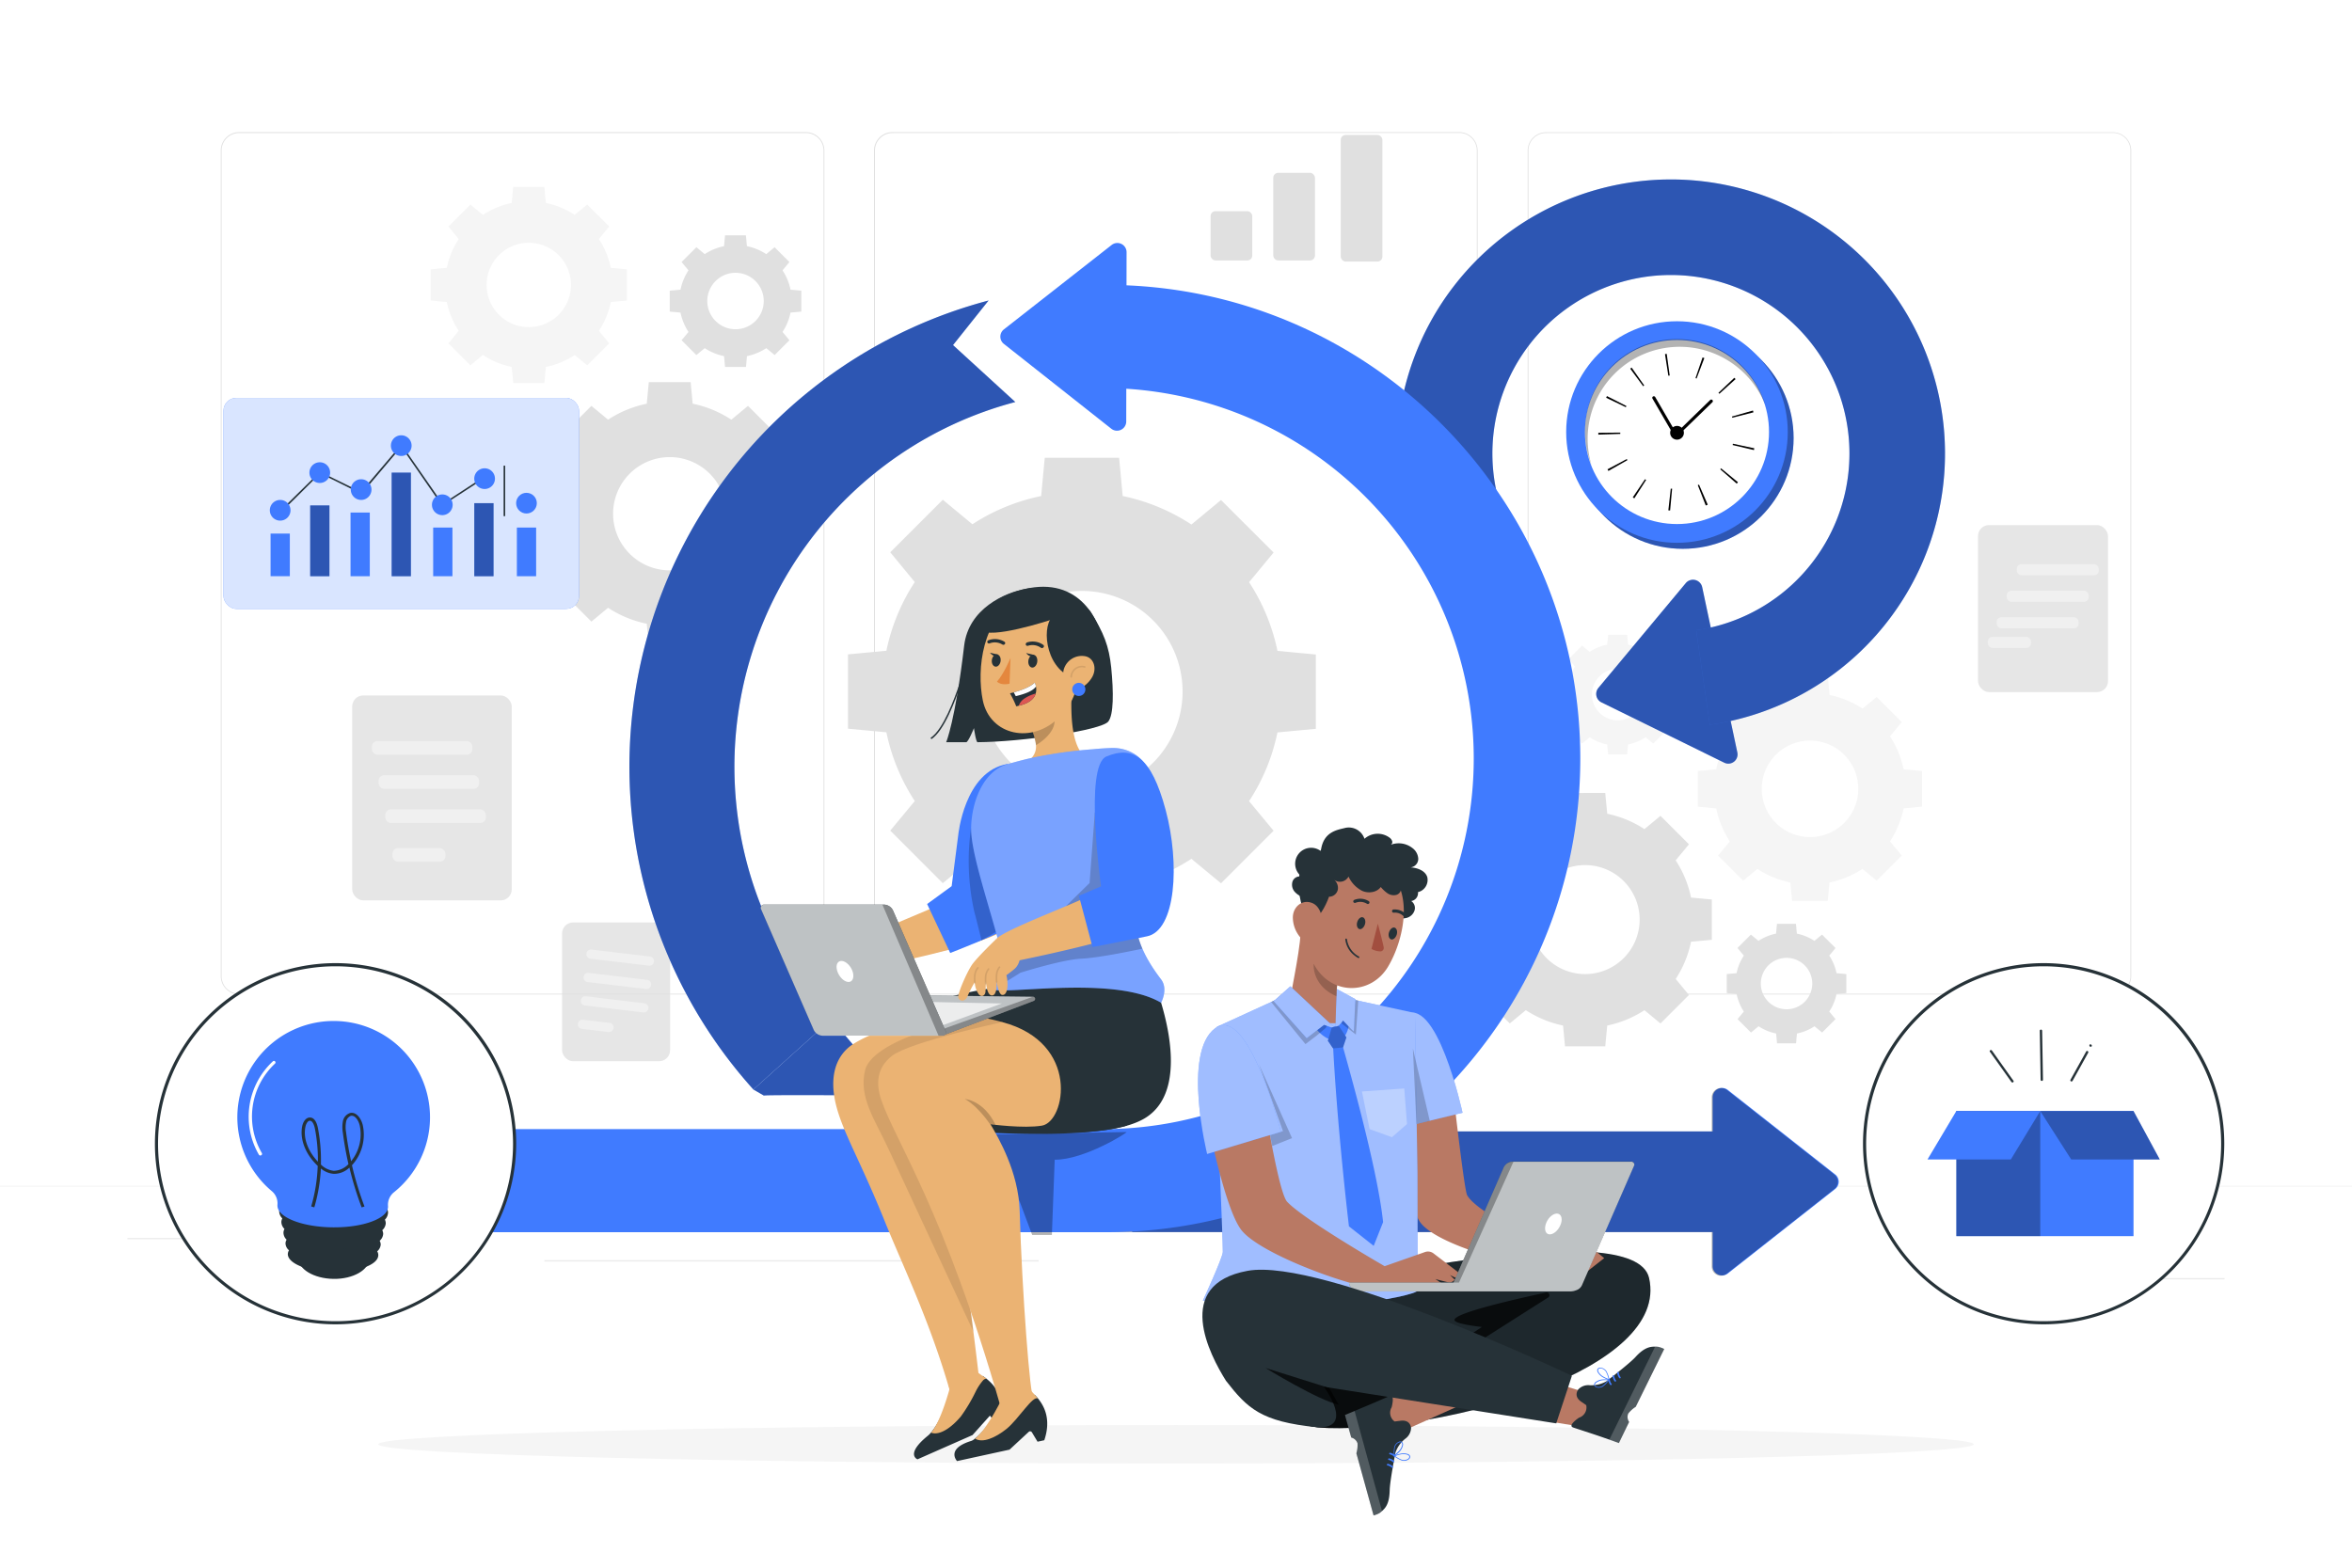 <svg class="animated" id="freepik_stories-scrum-method" xmlns="http://www.w3.org/2000/svg" viewBox="0 0 750 500" version="1.1" xmlns:xlink="http://www.w3.org/1999/xlink" xmlns:svgjs="http://svgjs.com/svgjs"><style>svg#freepik_stories-scrum-method:not(.animated) .animable {opacity: 0;}svg#freepik_stories-scrum-method.animated #freepik--background-complete--inject-28 {animation: 1s 1 forwards cubic-bezier(.36,-0.01,.5,1.38) zoomOut;animation-delay: 0s;}svg#freepik_stories-scrum-method.animated #freepik--Shadow--inject-28 {animation: 1s 1 forwards cubic-bezier(.36,-0.01,.5,1.38) zoomIn;animation-delay: 0s;}svg#freepik_stories-scrum-method.animated #freepik--Chart--inject-28 {animation: 1s 1 forwards cubic-bezier(.36,-0.01,.5,1.38) lightSpeedLeft;animation-delay: 0s;}svg#freepik_stories-scrum-method.animated #freepik--Box--inject-28 {animation: 1s 1 forwards cubic-bezier(.36,-0.01,.5,1.38) zoomOut;animation-delay: 0s;}svg#freepik_stories-scrum-method.animated #freepik--Arrow--inject-28 {animation: 1s 1 forwards cubic-bezier(.36,-0.01,.5,1.38) lightSpeedRight;animation-delay: 0s;}svg#freepik_stories-scrum-method.animated #freepik--Clock--inject-28 {animation: 1s 1 forwards cubic-bezier(.36,-0.01,.5,1.38) zoomIn;animation-delay: 0s;}svg#freepik_stories-scrum-method.animated #freepik--character-1--inject-28 {animation: 1s 1 forwards cubic-bezier(.36,-0.01,.5,1.38) fadeIn;animation-delay: 0s;}svg#freepik_stories-scrum-method.animated #freepik--light-bulb--inject-28 {animation: 1s 1 forwards cubic-bezier(.36,-0.01,.5,1.38) slideDown;animation-delay: 0s;}svg#freepik_stories-scrum-method.animated #freepik--character-2--inject-28 {animation: 1s 1 forwards cubic-bezier(.36,-0.01,.5,1.38) slideRight;animation-delay: 0s;}            @keyframes zoomOut {                0% {                    opacity: 0;                    transform: scale(1.5);                }                100% {                    opacity: 1;                    transform: scale(1);                }            }                    @keyframes zoomIn {                0% {                    opacity: 0;                    transform: scale(0.5);                }                100% {                    opacity: 1;                    transform: scale(1);                }            }                    @keyframes lightSpeedLeft {              from {                transform: translate3d(-50%, 0, 0) skewX(20deg);                opacity: 0;              }              60% {                transform: skewX(-10deg);                opacity: 1;              }              80% {                transform: skewX(2deg);              }              to {                opacity: 1;                transform: translate3d(0, 0, 0);              }            }                    @keyframes lightSpeedRight {              from {                transform: translate3d(50%, 0, 0) skewX(-20deg);                opacity: 0;              }              60% {                transform: skewX(10deg);                opacity: 1;              }              80% {                transform: skewX(-2deg);              }              to {                opacity: 1;                transform: translate3d(0, 0, 0);              }            }                    @keyframes fadeIn {                0% {                    opacity: 0;                }                100% {                    opacity: 1;                }            }                    @keyframes slideDown {                0% {                    opacity: 0;                    transform: translateY(-30px);                }                100% {                    opacity: 1;                    transform: translateY(0);                }            }                    @keyframes slideRight {                0% {                    opacity: 0;                    transform: translateX(30px);                }                100% {                    opacity: 1;                    transform: translateX(0);                }            }        </style><g id="freepik--background-complete--inject-28" class="animable" style="transform-origin: 375px 227.375px;"><path d="M291.7,185.64a63.27,63.27,0,0,0-9.05,21.91l-12.24,1.16v23.7l12.24,1.15a63.24,63.24,0,0,0,9.05,21.92l-7.82,9.44,16.76,16.76,9.44-7.81a63.37,63.37,0,0,0,21.92,9l1.15,12.24h23.71L358,282.91a63.57,63.57,0,0,0,21.92-9l9.44,7.81,16.76-16.76-7.82-9.44a63.24,63.24,0,0,0,9.05-21.92l12.24-1.15v-23.7l-12.24-1.16a63.27,63.27,0,0,0-9.05-21.91l7.82-9.45-16.76-16.76-9.44,7.82A63.59,63.59,0,0,0,358,158.2L356.86,146H333.15L332,158.21a63.37,63.37,0,0,0-21.92,9l-9.44-7.82-16.76,16.76Zm76,12.23a32.09,32.09,0,1,1-45.38,0A32.1,32.1,0,0,1,367.7,197.87Z" style="fill: rgb(224, 224, 224); transform-origin: 345px 220.555px;" id="elkieem1iztk" class="animable"></path><path d="M183.55,144.19a35.88,35.88,0,0,0-5.09,12.34l-6.88.65v13.34l6.88.65a35.75,35.75,0,0,0,5.09,12.33l-4.39,5.32,9.43,9.43,5.31-4.4a35.61,35.61,0,0,0,12.34,5.09l.65,6.89h13.34l.65-6.89a35.64,35.64,0,0,0,12.33-5.09l5.31,4.4,9.44-9.43-4.4-5.32a35.56,35.56,0,0,0,5.09-12.33l6.89-.65V157.18l-6.89-.65a35.75,35.75,0,0,0-5.09-12.33l4.4-5.32-9.44-9.43-5.31,4.4a35.45,35.45,0,0,0-12.33-5.09l-.65-6.89H206.89l-.65,6.89a35.42,35.42,0,0,0-12.34,5.09l-5.31-4.4-9.43,9.43Zm42.78,6.89a18.06,18.06,0,1,1-25.54,0A18.06,18.06,0,0,1,226.33,151.08Z" style="fill: rgb(224, 224, 224); transform-origin: 213.56px 163.85px;" id="el1lv7g99mrkj" class="animable"></path><path d="M219.54,86.22A17.85,17.85,0,0,0,217,92.39l-3.44.32v6.67l3.44.32a17.93,17.93,0,0,0,2.54,6.17l-2.2,2.65,4.72,4.72,2.66-2.2a17.8,17.8,0,0,0,6.16,2.54l.32,3.45h6.67l.33-3.45a17.88,17.88,0,0,0,6.16-2.54l2.66,2.2,4.71-4.72-2.2-2.65a17.76,17.76,0,0,0,2.55-6.17l3.44-.32V92.71l-3.44-.32a17.68,17.68,0,0,0-2.55-6.17l2.2-2.65L247,78.85l-2.66,2.2a17.69,17.69,0,0,0-6.16-2.54l-.33-3.45H231.2l-.32,3.45a17.61,17.61,0,0,0-6.16,2.54l-2.66-2.2-4.72,4.72Zm21.38,3.44a9,9,0,1,1-12.76,0A9,9,0,0,1,240.92,89.66Z" style="fill: rgb(224, 224, 224); transform-origin: 234.54px 96.045px;" id="elvj84or3ghha" class="animable"></path><g id="el8ihxl30n27t"><rect x="112.31" y="221.81" width="50.87" height="65.36" rx="3.51" style="fill: rgb(230, 230, 230); transform-origin: 137.745px 254.49px; transform: rotate(-11.13deg);" class="animable"></rect></g><g id="el27yxnrorctp"><rect x="118.58" y="236.36" width="32.05" height="4.34" rx="1.77" style="fill: rgb(240, 240, 240); transform-origin: 134.605px 238.53px; transform: rotate(-11.13deg);" class="animable"></rect></g><g id="el8tgruyeq3a3"><rect x="120.72" y="247.25" width="32.05" height="4.34" rx="1.77" style="fill: rgb(240, 240, 240); transform-origin: 136.745px 249.42px; transform: rotate(-11.13deg);" class="animable"></rect></g><g id="elx2n4yt0726"><rect x="122.87" y="258.15" width="32.05" height="4.34" rx="1.77" style="fill: rgb(240, 240, 240); transform-origin: 138.895px 260.32px; transform: rotate(-11.13deg);" class="animable"></rect></g><g id="elsuk6pnzothr"><rect x="125.15" y="270.5" width="16.89" height="4.34" rx="1.77" style="fill: rgb(240, 240, 240); transform-origin: 133.595px 272.67px; transform: rotate(-11.13deg);" class="animable"></rect></g><g id="elhsjbcy3x0k6"><rect x="179.23" y="294.21" width="34.45" height="44.26" rx="3.51" style="fill: rgb(230, 230, 230); transform-origin: 196.455px 316.34px; transform: rotate(6.81deg);" class="animable"></rect></g><path d="M206.9,308l-18.63-2.23a1.46,1.46,0,0,1-1.28-1.63h0a1.47,1.47,0,0,1,1.63-1.29l18.63,2.23a1.46,1.46,0,0,1,1.28,1.63h0A1.47,1.47,0,0,1,206.9,308Z" style="fill: rgb(240, 240, 240); transform-origin: 197.76px 305.425px;" id="el0ghnfxjik39" class="animable"></path><path d="M206,315.43l-18.63-2.22a1.47,1.47,0,0,1-1.28-1.64h0a1.46,1.46,0,0,1,1.63-1.28l18.63,2.22a1.47,1.47,0,0,1,1.28,1.64h0A1.46,1.46,0,0,1,206,315.43Z" style="fill: rgb(240, 240, 240); transform-origin: 196.86px 312.86px;" id="elkgsekis3j1d" class="animable"></path><path d="M205.12,322.9l-18.63-2.23a1.45,1.45,0,0,1-1.28-1.63h0a1.47,1.47,0,0,1,1.63-1.29L205.47,320a1.47,1.47,0,0,1,1.28,1.63h0A1.47,1.47,0,0,1,205.12,322.9Z" style="fill: rgb(240, 240, 240); transform-origin: 195.979px 320.325px;" id="elthf6d222qb" class="animable"></path><path d="M194,329.15l-8.43-1a1.48,1.48,0,0,1-1.29-1.63h0a1.47,1.47,0,0,1,1.64-1.29l8.43,1a1.47,1.47,0,0,1,1.29,1.63h0A1.48,1.48,0,0,1,194,329.15Z" style="fill: rgb(240, 240, 240); transform-origin: 189.961px 327.189px;" id="elqdh49sfyjo" class="animable"></path><g id="elpfuahh6hr8"><rect x="630.74" y="167.47" width="41.46" height="53.27" rx="3.51" style="fill: rgb(230, 230, 230); transform-origin: 651.47px 194.105px; transform: rotate(20.78deg);" class="animable"></rect></g><g id="el75glsbisiwg"><rect x="643.12" y="179.94" width="26.12" height="3.54" rx="1.47" style="fill: rgb(240, 240, 240); transform-origin: 656.18px 181.71px; transform: rotate(20.78deg);" class="animable"></rect></g><g id="elvh7s4hb5a2c"><rect x="639.91" y="188.4" width="26.12" height="3.54" rx="1.47" style="fill: rgb(240, 240, 240); transform-origin: 652.97px 190.17px; transform: rotate(20.78deg);" class="animable"></rect></g><g id="el4xcvlyakxwk"><rect x="636.7" y="196.86" width="26.12" height="3.54" rx="1.47" style="fill: rgb(240, 240, 240); transform-origin: 649.76px 198.63px; transform: rotate(20.78deg);" class="animable"></rect></g><g id="els5mx3p90zni"><rect x="633.89" y="203.13" width="13.76" height="3.54" rx="1.47" style="fill: rgb(240, 240, 240); transform-origin: 640.77px 204.9px; transform: rotate(20.78deg);" class="animable"></rect></g><rect x="386.03" y="67.35" width="13.29" height="15.72" rx="1.57" style="fill: rgb(224, 224, 224); transform-origin: 392.675px 75.21px;" id="elvig3284fgwe" class="animable"></rect><rect x="406.02" y="55.12" width="13.29" height="27.95" rx="1.57" style="fill: rgb(224, 224, 224); transform-origin: 412.665px 69.095px;" id="el8akamtgl4bm" class="animable"></rect><rect x="427.53" y="43.04" width="13.29" height="40.38" rx="1.57" style="fill: rgb(224, 224, 224); transform-origin: 434.175px 63.23px;" id="elv0y3a0c115" class="animable"></rect><path d="M476.6,274.4a34.24,34.24,0,0,0-4.9,11.87l-6.63.62v12.84l6.63.62a34.24,34.24,0,0,0,4.9,11.87l-4.24,5.12,9.08,9.07,5.11-4.23a34.51,34.51,0,0,0,11.87,4.9l.63,6.63h12.83l.63-6.62a34.51,34.51,0,0,0,11.87-4.9l5.11,4.23,9.08-9.07-4.23-5.12a34.22,34.22,0,0,0,4.89-11.87l6.63-.62V286.89l-6.63-.62a34,34,0,0,0-4.9-11.87l4.24-5.11-9.08-9.08-5.11,4.23a34.51,34.51,0,0,0-11.87-4.9l-.63-6.63H499.05l-.63,6.62a34.38,34.38,0,0,0-11.86,4.9l-5.12-4.23-9.08,9.07ZM517.75,281a17.38,17.38,0,1,1-24.57,0A17.38,17.38,0,0,1,517.75,281Z" style="fill: rgb(224, 224, 224); transform-origin: 505.465px 293.31px;" id="el0fan4xvfn11f" class="animable"></path><path d="M556.07,304.78a16.1,16.1,0,0,0-2.31,5.6l-3.13.29v6.06l3.13.29a16.1,16.1,0,0,0,2.31,5.6l-2,2.42,4.28,4.28,2.42-2a15.92,15.92,0,0,0,5.6,2.31l.29,3.13h6.06l.29-3.13a15.92,15.92,0,0,0,5.6-2.31l2.42,2,4.28-4.28-2-2.42a15.92,15.92,0,0,0,2.31-5.6l3.13-.29v-6.06l-3.13-.29a15.92,15.92,0,0,0-2.31-5.6l2-2.42L581,298.08l-2.42,2a16.1,16.1,0,0,0-5.6-2.31l-.29-3.13h-6.06l-.29,3.13a16.1,16.1,0,0,0-5.6,2.31l-2.42-2-4.28,4.28Zm19.42,3.12a8.2,8.2,0,1,1-11.6,0A8.21,8.21,0,0,1,575.49,307.9Z" style="fill: rgb(224, 224, 224); transform-origin: 569.69px 313.7px;" id="elvrf5tioyu3k" class="animable"></path><path d="M502.21,212.6a16.26,16.26,0,0,0-2.31,5.6l-3.13.3v6.06l3.13.29a16.18,16.18,0,0,0,2.31,5.6l-2,2.41,4.28,4.29,2.42-2a16.1,16.1,0,0,0,5.6,2.31l.29,3.13h6.06l.29-3.13a16.1,16.1,0,0,0,5.6-2.31l2.42,2,4.28-4.29-2-2.41a16,16,0,0,0,2.31-5.6l3.13-.29V218.5l-3.13-.3a16.07,16.07,0,0,0-2.31-5.6l2-2.41-4.28-4.28-2.42,2a16.13,16.13,0,0,0-5.6-2.32l-.29-3.12H512.8l-.29,3.12a16.13,16.13,0,0,0-5.6,2.32l-2.42-2-4.28,4.28Zm19.42,3.13a8.2,8.2,0,1,1-11.6,0A8.21,8.21,0,0,1,521.63,215.73Z" style="fill: rgb(245, 245, 245); transform-origin: 515.83px 221.53px;" id="el1v4zxc01skl" class="animable"></path><path d="M551.6,234.84a30.25,30.25,0,0,0-4.34,10.52l-5.87.55v11.37l5.88.55a30.25,30.25,0,0,0,4.34,10.52l-3.75,4.53,8,8,4.53-3.75a30.4,30.4,0,0,0,10.51,4.34l.56,5.87h11.37l.55-5.87a30.44,30.44,0,0,0,10.52-4.34l4.53,3.75,8-8-3.75-4.53a30.64,30.64,0,0,0,4.34-10.52l5.87-.55V245.91l-5.87-.55a30.64,30.64,0,0,0-4.34-10.52l3.75-4.53-8-8L593.93,226a30.44,30.44,0,0,0-10.52-4.34l-.55-5.87H571.49l-.56,5.87A30.4,30.4,0,0,0,560.42,226l-4.53-3.75-8,8Zm36.46,5.87a15.39,15.39,0,1,1-21.77,0A15.4,15.4,0,0,1,588.06,240.71Z" style="fill: rgb(245, 245, 245); transform-origin: 577.14px 251.565px;" id="elb0ijxariwu6" class="animable"></path><path d="M146.27,76.24a26.45,26.45,0,0,0-3.79,9.18l-5.13.49v9.93l5.13.48a26.5,26.5,0,0,0,3.79,9.19l-3.28,4,7,7,4-3.28a26.26,26.26,0,0,0,9.18,3.79l.49,5.14h9.93l.48-5.12a26.52,26.52,0,0,0,9.19-3.8l4,3.28,7-7-3.28-4a26.52,26.52,0,0,0,3.8-9.19l5.12-.48V85.91l-5.13-.49a26.47,26.47,0,0,0-3.8-9.18l3.28-4-7-7-4,3.28a26.5,26.5,0,0,0-9.19-3.79l-.48-5.13h-9.93l-.49,5.13A26.45,26.45,0,0,0,154,68.53l-4-3.28-7,7Zm31.85,5.12a13.45,13.45,0,1,1-19,0A13.45,13.45,0,0,1,178.12,81.36Z" style="fill: rgb(245, 245, 245); transform-origin: 168.625px 90.88px;" id="el11u5k826281" class="animable"></path><path d="M673.73,317.18H493a5.87,5.87,0,0,1-5.86-5.86V48A5.87,5.87,0,0,1,493,42.18H673.73A5.87,5.87,0,0,1,679.6,48V311.32A5.87,5.87,0,0,1,673.73,317.18ZM493,42.43A5.61,5.61,0,0,0,487.38,48V311.32a5.61,5.61,0,0,0,5.61,5.61H673.73a5.62,5.62,0,0,0,5.62-5.61V48a5.62,5.62,0,0,0-5.62-5.61Z" style="fill: rgb(224, 224, 224); transform-origin: 583.37px 179.68px;" id="elppch7e3pdkr" class="animable"></path><path d="M465.31,317.18H284.56a5.87,5.87,0,0,1-5.86-5.86V48a5.87,5.87,0,0,1,5.86-5.86H465.31A5.87,5.87,0,0,1,471.17,48V311.32A5.87,5.87,0,0,1,465.31,317.18ZM284.56,42.43A5.62,5.62,0,0,0,279,48V311.32a5.62,5.62,0,0,0,5.61,5.61H465.31a5.62,5.62,0,0,0,5.61-5.61V48a5.62,5.62,0,0,0-5.61-5.61Z" style="fill: rgb(224, 224, 224); transform-origin: 374.935px 179.66px;" id="elxwxbwuk20dh" class="animable"></path><path d="M257,317.18H76.27a5.87,5.87,0,0,1-5.87-5.86V48a5.87,5.87,0,0,1,5.87-5.86H257A5.87,5.87,0,0,1,262.87,48V311.32A5.87,5.87,0,0,1,257,317.18ZM76.27,42.43A5.62,5.62,0,0,0,70.65,48V311.32a5.62,5.62,0,0,0,5.62,5.61H257a5.61,5.61,0,0,0,5.61-5.61V48A5.61,5.61,0,0,0,257,42.43Z" style="fill: rgb(224, 224, 224); transform-origin: 166.635px 179.66px;" id="el5enn0eqap08" class="animable"></path><rect y="378.25" width="750" height="0.12" style="fill: rgb(224, 224, 224); transform-origin: 375px 378.31px;" id="elex24kyt70zq" class="animable"></rect><rect x="653.63" y="407.62" width="55.73" height="0.42" style="fill: rgb(235, 235, 235); transform-origin: 681.495px 407.83px;" id="else7dhnaj637" class="animable"></rect><rect x="495.04" y="412.19" width="14.63" height="0.42" style="fill: rgb(235, 235, 235); transform-origin: 502.355px 412.4px;" id="elwj230ssw4uk" class="animable"></rect><rect x="40.64" y="394.83" width="72.67" height="0.42" style="fill: rgb(235, 235, 235); transform-origin: 76.975px 395.04px;" id="el9bge89vyy9l" class="animable"></rect><rect x="128.3" y="394.83" width="10.66" height="0.42" style="fill: rgb(235, 235, 235); transform-origin: 133.63px 395.04px;" id="el03jgwl1advyx" class="animable"></rect><rect x="173.59" y="401.93" width="157.61" height="0.42" style="fill: rgb(235, 235, 235); transform-origin: 252.395px 402.14px;" id="eleq73u5l29xv" class="animable"></rect></g><g id="freepik--Shadow--inject-28" class="animable" style="transform-origin: 375px 460.64px;"><path d="M629.38,460.64c0,3.39-113.89,6.13-254.38,6.13S120.62,464,120.62,460.64s113.89-6.13,254.38-6.13S629.38,457.25,629.38,460.64Z" style="fill: rgb(245, 245, 245); transform-origin: 375px 460.64px;" id="eltd1igaod17h" class="animable"></path></g><g id="freepik--Chart--inject-28" class="animable" style="transform-origin: 127.955px 160.55px;"><rect x="71.27" y="126.91" width="113.37" height="67.28" rx="4.09" style="fill: rgb(64, 123, 255); transform-origin: 127.955px 160.55px;" id="elbwgtorjhpv" class="animable"></rect><g id="elu0cwnjnduqa"><rect x="71.27" y="126.91" width="113.37" height="67.28" rx="4.09" style="fill: rgb(255, 255, 255); opacity: 0.8; transform-origin: 127.955px 160.55px;" class="animable"></rect></g><path d="M88.48,164.47l-.33-.37c.48-.44,13.62-13.41,13.75-13.54l.12-.12,13.08,6.43L128,141.72l13.14,18.93,12.56-8.2.27.42-13,8.46-13-18.79-12.7,15L102.12,151C100.68,152.46,89,164.05,88.48,164.47Z" style="fill: rgb(38, 50, 56); transform-origin: 121.06px 153.095px;" id="elttg65p1gqf" class="animable"></path><rect x="86.28" y="170.18" width="6.14" height="13.59" style="fill: rgb(64, 123, 255); transform-origin: 89.35px 176.975px;" id="elqtjcawu002q" class="animable"></rect><rect x="98.91" y="161.2" width="6.14" height="22.58" style="fill: rgb(64, 123, 255); transform-origin: 101.98px 172.49px;" id="el38k39vpjejs" class="animable"></rect><rect x="111.78" y="163.47" width="6.14" height="20.31" style="fill: rgb(64, 123, 255); transform-origin: 114.85px 173.625px;" id="elj7em2ndaq9f" class="animable"></rect><rect x="124.89" y="150.74" width="6.14" height="33.04" style="fill: rgb(64, 123, 255); transform-origin: 127.96px 167.26px;" id="elljtemzsole" class="animable"></rect><rect x="138.13" y="168.26" width="6.14" height="15.52" style="fill: rgb(64, 123, 255); transform-origin: 141.2px 176.02px;" id="elhzi2rawkkz" class="animable"></rect><path d="M92.64,162.74a3.3,3.3,0,1,1-3.3-3.29A3.3,3.3,0,0,1,92.64,162.74Z" style="fill: rgb(64, 123, 255); transform-origin: 89.34px 162.75px;" id="elv8c6pzlyk4l" class="animable"></path><path d="M105.27,150.74a3.3,3.3,0,1,1-3.29-3.3A3.29,3.29,0,0,1,105.27,150.74Z" style="fill: rgb(64, 123, 255); transform-origin: 101.97px 150.74px;" id="el05o4tbbetzcl" class="animable"></path><path d="M118.46,156.15a3.3,3.3,0,1,1-3.3-3.3A3.3,3.3,0,0,1,118.46,156.15Z" style="fill: rgb(64, 123, 255); transform-origin: 115.16px 156.15px;" id="elp9jj6t1yjb" class="animable"></path><path d="M131.25,142.13a3.3,3.3,0,1,1-3.3-3.3A3.3,3.3,0,0,1,131.25,142.13Z" style="fill: rgb(64, 123, 255); transform-origin: 127.95px 142.13px;" id="el30z0thuye2v" class="animable"></path><path d="M144.34,161a3.3,3.3,0,1,1-3.3-3.3A3.29,3.29,0,0,1,144.34,161Z" style="fill: rgb(64, 123, 255); transform-origin: 141.04px 161px;" id="elscwrzbbvk8" class="animable"></path><rect x="151.24" y="160.48" width="6.14" height="23.3" style="fill: rgb(64, 123, 255); transform-origin: 154.31px 172.13px;" id="el3xaoxyygegp" class="animable"></rect><g id="elg3hr4kclrm6"><rect x="98.91" y="161.2" width="6.14" height="22.58" style="opacity: 0.3; transform-origin: 101.98px 172.49px;" class="animable"></rect></g><g id="elnpgcvami5z9"><rect x="124.89" y="150.74" width="6.14" height="33.04" style="opacity: 0.3; transform-origin: 127.96px 167.26px;" class="animable"></rect></g><g id="el41818ccxulx"><rect x="151.24" y="160.48" width="6.14" height="23.3" style="opacity: 0.3; transform-origin: 154.31px 172.13px;" class="animable"></rect></g><rect x="164.82" y="168.26" width="6.14" height="15.52" style="fill: rgb(64, 123, 255); transform-origin: 167.89px 176.02px;" id="el8u6x0om1jay" class="animable"></rect><g id="elzs23d2mazyc"><rect x="160.59" y="148.52" width="0.5" height="16.1" style="fill: rgb(38, 50, 56); transform-origin: 160.84px 156.57px; transform: rotate(-60.96deg);" class="animable"></rect></g><path d="M157.83,152.66a3.3,3.3,0,1,1-3.29-3.3A3.29,3.29,0,0,1,157.83,152.66Z" style="fill: rgb(64, 123, 255); transform-origin: 154.53px 152.66px;" id="elhirqrg1p3z" class="animable"></path><circle cx="167.88" cy="160.48" r="3.3" style="fill: rgb(64, 123, 255); transform-origin: 167.88px 160.48px;" id="elykf03bs504t" class="animable"></circle></g><g id="freepik--Box--inject-28" class="animable" style="transform-origin: 651.67px 364.78px;"><circle cx="651.67" cy="364.78" r="57.09" style="fill: rgb(255, 255, 255); transform-origin: 651.67px 364.78px;" id="elryxcbc0tzv" class="animable"></circle><path d="M651.67,422.38a57.6,57.6,0,1,1,57.6-57.6A57.66,57.66,0,0,1,651.67,422.38Zm0-114.19a56.6,56.6,0,1,0,56.6,56.59A56.65,56.65,0,0,0,651.67,308.19Z" style="fill: rgb(38, 50, 56); transform-origin: 651.67px 364.78px;" id="elgcja4uxs83b" class="animable"></path><rect x="623.83" y="354.36" width="56.5" height="39.9" style="fill: rgb(64, 123, 255); transform-origin: 652.08px 374.31px;" id="elpfe2uw8bhl7" class="animable"></rect><g id="elu8dfbmsilrb"><rect x="623.83" y="354.36" width="26.76" height="39.9" style="opacity: 0.3; transform-origin: 637.21px 374.31px;" class="animable"></rect></g><polygon points="623.83 354.36 614.63 369.81 641.2 369.81 650.59 354.36 623.83 354.36" style="fill: rgb(64, 123, 255); transform-origin: 632.61px 362.085px;" id="elibrn6d6hse" class="animable"></polygon><polygon points="650.59 354.36 660.47 369.81 688.71 369.81 680.33 354.36 650.59 354.36" style="fill: rgb(64, 123, 255); transform-origin: 669.65px 362.085px;" id="elt5u3hvxpjwj" class="animable"></polygon><g id="elvzjve4k0fe"><polygon points="650.59 354.36 660.47 369.81 688.71 369.81 680.33 354.36 650.59 354.36" style="opacity: 0.3; transform-origin: 669.65px 362.085px;" class="animable"></polygon></g><path d="M642.05,344.71l-6.87-9.65c-.28-.39-.93,0-.65.38l6.87,9.65c.28.38.93,0,.65-.38Z" style="fill: rgb(38, 50, 56); transform-origin: 638.29px 340.073px;" id="elrc6jsjqt4pl" class="animable"></path><path d="M651.46,344.43l-.27-15.73a.38.38,0,0,0-.75,0l.27,15.73a.38.38,0,0,0,.75,0Z" style="fill: rgb(38, 50, 56); transform-origin: 650.95px 336.565px;" id="eln3k40m5dky" class="animable"></path><path d="M660.88,344.75q2.52-4.49,5-9c.23-.42-.41-.8-.65-.38l-5,9a.37.37,0,0,0,.65.37Z" style="fill: rgb(38, 50, 56); transform-origin: 663.055px 340.058px;" id="elbardtdq4ei6" class="animable"></path><path d="M666.92,333.24l-.06-.06a.42.42,0,0,0-.12-.08.4.4,0,0,0-.15,0,.32.32,0,0,0-.14,0,.25.25,0,0,0-.12.08l-.06.08a.32.32,0,0,0,0,.19v.1a.39.39,0,0,0,.1.16l.06.06a.2.2,0,0,0,.12.08.18.18,0,0,0,.14,0,.38.38,0,0,0,.27-.11l.06-.07a.41.41,0,0,0,0-.19v-.1a.42.42,0,0,0-.1-.17Z" style="fill: rgb(38, 50, 56); transform-origin: 666.643px 333.478px;" id="elen7656phn8c" class="animable"></path></g><g id="freepik--Arrow--inject-28" class="animable" style="transform-origin: 532.812px 150.395px;"><path d="M542.78,187.22,554,240a2.94,2.94,0,0,1-4.18,3.25L510.64,224a3,3,0,0,1-1-4.53l27.95-33.53A3,3,0,0,1,542.78,187.22Z" style="fill: rgb(64, 123, 255); transform-origin: 531.531px 214.229px;" id="elnaef8jnohmm" class="animable"></path><g id="eljbpw080r2gq"><path d="M542.78,187.22,554,240a2.94,2.94,0,0,1-4.18,3.25L510.64,224a3,3,0,0,1-1-4.53l27.95-33.53A3,3,0,0,1,542.78,187.22Z" style="opacity: 0.3; transform-origin: 531.531px 214.229px;" class="animable"></path></g><path d="M545.22,231.12,540.87,201a56.93,56.93,0,1,0-63.18-42.15l-29.52,7.62a87.41,87.41,0,1,1,97.05,64.7Z" style="fill: rgb(64, 123, 255); transform-origin: 532.812px 144.203px;" id="el8ve6ol0zlgb" class="animable"></path><g id="elbja6lxmp1dm"><g style="opacity: 0.3; transform-origin: 532.812px 144.203px;" class="animable"><path d="M545.22,231.12,540.87,201a56.93,56.93,0,1,0-63.18-42.15l-29.52,7.62a87.41,87.41,0,1,1,97.05,64.7Z" id="elvau7vfxu4bm" class="animable" style="transform-origin: 532.812px 144.203px;"></path></g></g></g><g id="freepik--Clock--inject-28" class="animable" style="transform-origin: 534.75px 137.79px;"><g id="elm3q8jx1bf2r"><circle cx="536.61" cy="139.71" r="35.33" style="fill: rgb(64, 123, 255); transform-origin: 536.61px 139.71px; transform: rotate(-15.67deg);" class="animable"></circle></g><g id="eltrjfm245h6r"><circle cx="536.61" cy="139.71" r="35.33" style="opacity: 0.3; transform-origin: 536.61px 139.71px; transform: rotate(-15.67deg);" class="animable"></circle></g><g id="el3jx720i8rqq"><circle cx="534.75" cy="137.79" r="35.33" style="fill: rgb(64, 123, 255); transform-origin: 534.75px 137.79px; transform: rotate(-38.51deg);" class="animable"></circle></g><g id="elxxje7czh1aa"><circle cx="534.75" cy="137.79" r="29.35" style="fill: rgb(255, 255, 255); transform-origin: 534.75px 137.79px; transform: rotate(-59.09deg);" class="animable"></circle></g><path d="M520.66,158.62l3.9-5.78.35.23-3.76,5.87Zm-7.78-8.42c-.1-.17-.19-.34-.28-.52l6.14-3.28.2.36ZM532,162.78l.77-6.92.43,0-.64,6.94Zm-22.33-24.16c0-.2,0-.39,0-.58l7-.07v.42Zm34.26,22.6-2.54-6.49.39-.16,2.78,6.4-.16.06Zm-31.77-34.36.26-.53,6.21,3.17-.19.37Zm36.4,22.82c.08-.1.17-.2.25-.31l5.38,4.43c-.12.16-.25.31-.38.46Zm-24.58-26.49-4.14-5.61.46-.33,4,5.68Zm28.52,18.75.09-.42,6.82,1.46c0,.19-.09.37-.13.56ZM532,119.83l-1.07-6.89.55-.08.95,6.91Zm20.39,13.41c0-.13-.07-.26-.11-.39l6.7-1.91c.06.19.11.38.16.57Zm-11.73-12.65,2.25-6.59.57.2L541,120.73Zm7.61,5-.29-.31,5.06-4.79.4.42Z" id="eln7rnq5jkfoj" class="animable" style="transform-origin: 534.54px 137.83px;"></path><path d="M534.37,139.43h-.07a.5.5,0,0,1-.36-.24l-7-12.06a.49.49,0,0,1,.18-.68.51.51,0,0,1,.69.18l6.68,11.5,10.88-10.58a.5.5,0,0,1,.69.72l-11.33,11A.52.52,0,0,1,534.37,139.43Z" id="elt5lqk1ntiyo" class="animable" style="transform-origin: 536.529px 132.906px;"></path><path d="M536.41,139.48a2.19,2.19,0,1,1-.2-3.09A2.19,2.19,0,0,1,536.41,139.48Z" id="el45xk1xm4t86" class="animable" style="transform-origin: 534.764px 138.035px;"></path><g id="el01426w2mmuap"><path d="M515.16,118.9a29.35,29.35,0,0,1,41.51.62,29,29,0,0,1,6.22,9.62,29.35,29.35,0,1,0-55.38,19.27A29.35,29.35,0,0,1,515.16,118.9Z" style="opacity: 0.3; transform-origin: 534.146px 128.275px;" class="animable"></path></g></g><g id="freepik--character-1--inject-28" class="animable" style="transform-origin: 364.029px 271.75px;"><path d="M240.24,347.49a153.8,153.8,0,0,1,75-251.65L303.9,110.06l19.86,18.16a120.32,120.32,0,0,0-58.65,196.85Z" style="fill: rgb(64, 123, 255); transform-origin: 262.232px 221.665px;" id="el8qe56nooxvo" class="animable"></path><path d="M243.55,349.41c1.24-.31,42.22,0,42.22,0l-20.66-24.34-24.87,22.42Z" style="fill: rgb(64, 123, 255); transform-origin: 263.005px 337.24px;" id="elmqao1uvp5b" class="animable"></path><g id="el82gl3s6uin8"><g style="opacity: 0.3; transform-origin: 262.232px 222.625px;" class="animable"><path d="M240.24,347.49a153.8,153.8,0,0,1,75-251.65L303.9,110.06l19.86,18.16a120.32,120.32,0,0,0-58.65,196.85Z" id="el3xrg4e7qsdt" class="animable" style="transform-origin: 262.232px 221.665px;"></path><path d="M243.55,349.41c1.24-.31,42.22,0,42.22,0l-20.66-24.34-24.87,22.42Z" id="elpfvdgw432j" class="animable" style="transform-origin: 263.005px 337.24px;"></path></g></g><path d="M546.13,403.89v-54a3,3,0,0,1,4.77-2.31l34.3,27a2.94,2.94,0,0,1,0,4.63l-34.3,27A3,3,0,0,1,546.13,403.89Z" style="fill: rgb(64, 123, 255); transform-origin: 566.229px 376.895px;" id="elmle3yq2j0lg" class="animable"></path><rect x="361.01" y="360.86" width="190.69" height="32.09" style="fill: rgb(64, 123, 255); transform-origin: 456.355px 376.905px;" id="eleb3xfsk784v" class="animable"></rect><g id="elwbbxp7sd40n"><path d="M584.9,374.59l-34.3-27a3,3,0,0,0-4.77,2.31v10.95H352.89V393H545.83v10.94a2.94,2.94,0,0,0,4.77,2.31l34.3-27A2.94,2.94,0,0,0,584.9,374.59Z" style="opacity: 0.3; transform-origin: 469.469px 376.95px;" class="animable"></path></g><path d="M352.85,90.87v32.89a118.18,118.18,0,0,1,0,236.35H141.73V393H352.85c83.3,0,151.07-67.77,151.07-151.06S436.15,90.87,352.85,90.87Z" style="fill: rgb(64, 123, 255); transform-origin: 322.825px 241.935px;" id="elrwu2g8cxtv" class="animable"></path><path d="M359.24,80.44l-.11,54a2.94,2.94,0,0,1-4.76,2.3l-34.26-27.06a2.94,2.94,0,0,1,0-4.62l34.36-26.92A2.94,2.94,0,0,1,359.24,80.44Z" style="fill: rgb(64, 123, 255); transform-origin: 339.114px 107.436px;" id="elsrwrltm0q3" class="animable"></path><g id="eln1sfuy5syxm"><path d="M359.22,361.05c.65,0-13.4,8.9-22.9,8.83l-.9,24h-6.28l-12-32.09Z" style="opacity: 0.3; transform-origin: 338.191px 377.465px;" class="animable"></path></g><path d="M347.63,194.91c4.4,7,6,11.17,6.71,18,.8,8,.77,15.08-.93,17.22-2.22,2.8-27.46,6.5-41.69,6.59-.52,0-1.15-4.49-1.15-4.49s-1.81,4.5-2.48,4.5c-3.89,0-6.38,0-6.38,0s2.91-6.76,5.74-30.81c1.38-11.74,12.89-16.94,19.76-18.14C338.66,185.77,347.63,194.91,347.63,194.91Z" style="fill: rgb(38, 50, 56); transform-origin: 328.279px 212.111px;" id="el1ncgmk8i6e4" class="animable"></path><path d="M314.88,219c-4-6.26-8.51-23.42,6.74-29.49,19-7.57,28.26,4.37,30.5,16.52s-4.24,21.7-17.06,21.37S317.66,223.32,314.88,219Z" style="fill: rgb(38, 50, 56); transform-origin: 331.782px 207.275px;" id="el53a70pu3q6n" class="animable"></path><path d="M346.71,242.07s-4.28,3.29-9.8,8a20.37,20.37,0,0,1-3.75,2.56c-3.61,1.92-6.91,3-7.8,1.28a5.75,5.75,0,0,1-.46-1.24c-.76-2.91-.45-7,1.91-8.89,2.66-2.12,3.94-3.93,3.46-6.79a21.21,21.21,0,0,0-1.53-4.93l2.1-2.45,10.94-11C341.5,226,341,238.07,346.71,242.07Z" style="fill: rgb(235, 179, 115); transform-origin: 335.62px 236.691px;" id="elpsm83t4vjtk" class="animable"></path><g id="el1cd37r61kfr"><path d="M330.36,237.66c3-1.79,6.31-4.89,5.91-8.43a16.19,16.19,0,0,0-.85-3.81l-6.11,8.1A20.55,20.55,0,0,1,330.36,237.66Z" style="opacity: 0.2; transform-origin: 332.806px 231.54px;" class="animable"></path></g><path d="M344.87,206.77c-1,11.24-1.22,16-7,21.9-8.73,8.87-22.16,5.88-24.47-5.26-2.08-10,0-26.73,11-31.45C335.25,187.3,345.9,195.52,344.87,206.77Z" style="fill: rgb(235, 179, 115); transform-origin: 328.811px 212.244px;" id="elg4cl9u62qbt" class="animable"></path><path d="M330.78,210.84c-.06,1.13-.76,2.06-1.55,2.08s-1.39-.89-1.33-2,.76-2.06,1.55-2.08S330.84,209.71,330.78,210.84Z" style="fill: rgb(38, 50, 56); transform-origin: 329.34px 210.88px;" id="el29hveqnaqps" class="animable"></path><path d="M319.09,210.63c-.06,1.08-.74,2-1.52,2s-1.37-.85-1.31-1.93.75-2,1.53-2S319.16,209.55,319.09,210.63Z" style="fill: rgb(38, 50, 56); transform-origin: 317.676px 210.665px;" id="elpirm5muvzed" class="animable"></path><path d="M332.37,206.69a.57.57,0,0,1-.44-.09,4.66,4.66,0,0,0-4.09-.65.55.55,0,0,1-.73-.31.62.62,0,0,1,.39-.74,5.83,5.83,0,0,1,5.18.78.53.53,0,0,1,.07.78A.69.69,0,0,1,332.37,206.69Z" style="fill: rgb(38, 50, 56); transform-origin: 329.99px 205.656px;" id="elaex9820uztr" class="animable"></path><path d="M315.12,205.18a.47.47,0,0,1-.27-.3.54.54,0,0,1,.36-.68,5.79,5.79,0,0,1,5.12.5.5.5,0,0,1,.08.74.58.58,0,0,1-.79.11,4.62,4.62,0,0,0-4.06-.35A.6.6,0,0,1,315.12,205.18Z" style="fill: rgb(38, 50, 56); transform-origin: 317.681px 204.74px;" id="el4y48bxs736s" class="animable"></path><path d="M335.48,196.77c-3.57,3.76-1.8,17.94,8.24,19.8C355.29,213.85,346.16,185.56,335.48,196.77Z" style="fill: rgb(38, 50, 56); transform-origin: 341.443px 205.362px;" id="ell61mpb219ht" class="animable"></path><path d="M322.06,221.13a32.29,32.29,0,0,1,2,4.14c.27-.05.53-.11.79-.18,3.58-.83,5-2.41,5.41-3.89a4.7,4.7,0,0,0,.08-2.25,4.77,4.77,0,0,0-.4-1.22c-1.63,1.58-4.91,2.62-6.68,3.1C322.53,221,322.06,221.13,322.06,221.13Z" style="fill: rgb(38, 50, 56); transform-origin: 326.25px 221.5px;" id="elxpkks62md1" class="animable"></path><path d="M323.27,220.83l.63,1.2c3.37-.79,5.63-1.81,6.45-3.08a4.77,4.77,0,0,0-.4-1.22C328.32,219.31,325,220.35,323.27,220.83Z" style="fill: rgb(255, 255, 255); transform-origin: 326.81px 219.88px;" id="elcw7i692a7mf" class="animable"></path><path d="M324.86,225.09c3.58-.83,5-2.41,5.41-3.89a11.78,11.78,0,0,0-3.78,1.71A4.44,4.44,0,0,0,324.86,225.09Z" style="fill: rgb(220, 87, 83); transform-origin: 327.565px 223.145px;" id="elgq3hnk885bg" class="animable"></path><path d="M322.24,209.84s-2.11,5.07-4.32,7.55c1.43,1.39,4,.66,4,.66Z" style="fill: rgb(228, 135, 62); transform-origin: 320.08px 214.041px;" id="elx10d5yudun" class="animable"></path><path d="M327.21,208.28l2.58.61C328.62,210.21,327.21,208.28,327.21,208.28Z" style="fill: rgb(38, 50, 56); transform-origin: 328.5px 208.816px;" id="eli6v79d9wvyb" class="animable"></path><path d="M315.68,208.17l2.58.61C317.09,210.1,315.68,208.17,315.68,208.17Z" style="fill: rgb(38, 50, 56); transform-origin: 316.97px 208.706px;" id="el6mzfdt0pikg" class="animable"></path><path d="M324.45,189.55c-4.44,1.5-9.15,9.19-9.94,12.14,6.31,1,23.33-4.88,23.33-4.88s11.36,3.14,5.6-2.62S324.45,189.55,324.45,189.55Z" style="fill: rgb(38, 50, 56); transform-origin: 329.79px 195.633px;" id="el6rriua7dwfb" class="animable"></path><path d="M348.28,215.93a9.1,9.1,0,0,1-5.47,4.25c-3,.74-4.51-4-3.49-7a6,6,0,0,1,6.73-3.88C348.9,209.86,349.79,213.29,348.28,215.93Z" style="fill: rgb(235, 179, 115); transform-origin: 344.005px 214.73px;" id="elq451cxtyvg" class="animable"></path><path d="M297,235.76l-.27-.41c4.11-2.75,7.53-12.41,9.18-17s2.31-9.73,2.93-14.59l.5.06c-.63,4.89-1.27,9.95-3,14.7S301.22,232.93,297,235.76Z" style="fill: rgb(38, 50, 56); transform-origin: 303.035px 219.76px;" id="elj2uie8s0le" class="animable"></path><circle cx="344.01" cy="219.88" r="2.1" style="fill: rgb(64, 123, 255); transform-origin: 344.01px 219.88px;" id="elewaz00ukiz" class="animable"></circle><g id="elxfx3lteapwm"><path d="M341.58,216.14h0a.26.26,0,0,1-.25-.26,3.68,3.68,0,0,1,4.66-3.4.25.25,0,0,1,.17.31.25.25,0,0,1-.31.17,3.22,3.22,0,0,0-2.72.49,3.25,3.25,0,0,0-1.3,2.45A.25.25,0,0,1,341.58,216.14Z" style="opacity: 0.1; transform-origin: 343.75px 214.243px;" class="animable"></path></g><path d="M258.27,314.45c.55-1.55,4.55-6.73,6.68-8.67s9.66-6.17,9.66-6.17l6.36,6s-.59,3.45-3.15,4.72c-1.47.73-3,1.32-3,1.32a12.55,12.55,0,0,1-.34,2.76c-.38,1.57-1.19,3.43-2.47,3s-.69-4.66-.61-5.27c-.09.62-.81,5-2.57,4.67s-.85-4.78-.85-4.78-.61,2-.93,3.08-1.62,1.7-2.3.28a7.47,7.47,0,0,1-.29-4,36.27,36.27,0,0,0-3.35,3.8C259.6,317.15,257.79,315.76,258.27,314.45Z" style="fill: rgb(235, 179, 115); transform-origin: 269.581px 308.541px;" id="elfo2e3pbq0p" class="animable"></path><g id="elnr30bhq1hv"><path d="M271.26,313.26h-.05a.26.26,0,0,1-.2-.3,14.37,14.37,0,0,1,.66-2.43,4.54,4.54,0,0,1,1.53-2.07.25.25,0,0,1,.29.41,4.1,4.1,0,0,0-1.36,1.85,13.72,13.72,0,0,0-.63,2.34A.24.24,0,0,1,271.26,313.26Z" style="opacity: 0.1; transform-origin: 272.301px 310.837px;" class="animable"></path></g><g id="elmgjjxthypxd"><path d="M267.74,313h-.05a.24.24,0,0,1-.19-.29,13.23,13.23,0,0,1,.65-2.43,4.56,4.56,0,0,1,1.53-2.07.25.25,0,1,1,.29.4,4.2,4.2,0,0,0-1.36,1.86,13.21,13.21,0,0,0-.62,2.34A.26.26,0,0,1,267.74,313Z" style="opacity: 0.1; transform-origin: 268.8px 310.569px;" class="animable"></path></g><g id="el2rjpxv688oc"><path d="M264.46,311.82h0a.25.25,0,0,1-.2-.3,13.13,13.13,0,0,1,.65-2.42,4.72,4.72,0,0,1,1.53-2.08.25.25,0,0,1,.3.41,4.1,4.1,0,0,0-1.36,1.85,12.85,12.85,0,0,0-.63,2.34A.25.25,0,0,1,264.46,311.82Z" style="opacity: 0.1; transform-origin: 265.549px 309.397px;" class="animable"></path></g><path d="M308,258.74c0,.71-2,26.22-2,26.22-1.42,2.66-30.63,12.8-34.37,16.51l6.81,7s34.76-7,40.38-11.1c4.78-3.48,4.38-9.58,4.38-17.92s2.91-20,2.91-20Z" style="fill: rgb(235, 179, 115); transform-origin: 298.87px 283.605px;" id="elif4nbquw6zb" class="animable"></path><path d="M321.23,243.67c-13.78,2.36-15.68,22.76-15.68,22.76l-2.09,16.2-7.82,5.7L303,303.94s15.61-5.94,22.47-10,7-35.18,7-35.18Z" style="fill: rgb(64, 123, 255); transform-origin: 314.055px 273.805px;" id="el6tbeig03m8g" class="animable"></path><g id="eli43bf5gquxb"><path d="M318.75,296.41c.26.12-5.77,3.48-5.77,3.48S310.8,291,310.73,291a74.21,74.21,0,0,1-1.08-26.95C312.17,269.31,318.12,292,318.75,296.41Z" style="opacity: 0.2; transform-origin: 313.827px 281.97px;" class="animable"></path></g><path d="M321.78,314.87c11.49-1.15,26.43-2.07,45.87-2.5,0,0,14.5,34.14-2.69,44.34-5.2,3.08-13.77,4.3-23.21,4.5a19.51,19.51,0,0,1-20-19.49Z" style="fill: rgb(38, 50, 56); transform-origin: 347.558px 336.793px;" id="elex2jmejbe9g" class="animable"></path><path d="M359.33,343v16c-14.3,4.13-44,2.56-61.61,1.12a15.31,15.31,0,0,1-14.06-15.26V331.73a10.45,10.45,0,0,1,6.79-9.8c8.55-3.22,24.11-8,40.39-7.76A28.86,28.86,0,0,1,359.33,343Z" style="fill: rgb(38, 50, 56); transform-origin: 321.495px 337.907px;" id="elj4hf27wtbph" class="animable"></path><path d="M370.24,312.36c-2.22-2.93-7.37-9.94-8-17.32V295c0-.47-.07-1-.07-1.42-.11-3.14-.09-6.86.11-11.32,0-.69.07-1.43.11-2.17.13-2.34.31-4.86.53-7.6.42-4.92,1-10.53,1.83-16.91.18-1.47,1.57-3.76,1.78-5.32.93-7-5.4-12-12.24-11.69-1.82.07-3.76.19-5.72.39a145.74,145.74,0,0,0-20.64,3c-2.21.52-4.5,1.15-6.68,1.77-7.86,2.26-11.48,12.31-11.58,20.4-.09,7.54,5.19,22.93,8.82,36.45.53,7.75-3.7,12-2.43,14.68s38.76-4.64,54.2,4.57C370.24,319.77,372.61,315.49,370.24,312.36Z" style="fill: rgb(64, 123, 255); transform-origin: 340.481px 279.193px;" id="eltwat3q4uj8f" class="animable"></path><g id="el3u87iam484x"><path d="M370.24,312.36c-2.22-2.93-7.37-9.94-8-17.32V295c0-.47-.07-1-.07-1.42-.11-3.14-.09-6.86.11-11.32,0-.69.07-1.43.11-2.17.13-2.34.31-4.86.53-7.6.42-4.92,1-10.53,1.83-16.91.18-1.47,1.57-3.76,1.78-5.32.93-7-5.4-12-12.24-11.69-1.82.07-3.76.19-5.72.39a145.74,145.74,0,0,0-20.64,3c-2.21.52-4.5,1.15-6.68,1.77-7.86,2.26-11.48,12.31-11.58,20.4-.09,7.54,5.19,22.93,8.82,36.45.53,7.75-3.7,12-2.43,14.68s38.76-4.64,54.2,4.57C370.24,319.77,372.61,315.49,370.24,312.36Z" style="fill: rgb(255, 255, 255); opacity: 0.3; transform-origin: 340.481px 279.193px;" class="animable"></path></g><g id="elxend68ccci"><path d="M364.27,302.57s-13.23,2.9-19.38,3.18-19.47,4.48-19.47,4.48l-4.74,2.94L319,309.26l8-7.21,35-7.1A39.69,39.69,0,0,0,364.27,302.57Z" style="opacity: 0.2; transform-origin: 341.635px 304.06px;" class="animable"></path></g><g id="elkgah4zgt6s"><polygon points="349.12 259 347.45 281.62 339.95 288.97 345.2 293.05 352.34 288.74 356.03 276.02 349.12 259" style="opacity: 0.2; transform-origin: 347.99px 276.025px;" class="animable"></polygon></g><path d="M292.56,465.44l17.56-7.74,5.55-6.2,1.72,2.33,2.09-.91c1-7.79-2.8-11.44-4.79-13.09-.14-.13-.35-.27-.58-.46a1.77,1.77,0,0,0-.24-.17l-.09-.07c-.08-.06-.18-.12-.27-.2s0,0-.07,0v0l-.15-.09L303.65,443s-.16.51-.46,1.33c-1,2.71-3.34,8.89-6,12.19l-.34.41a6.93,6.93,0,0,1-1,1C288.53,463.88,292.56,465.44,292.56,465.44Z" style="fill: rgb(38, 50, 56); transform-origin: 305.549px 452.14px;" id="el2rqra8qyxk6" class="animable"></path><path d="M296.85,456.92c2.74,1.08,6.62-1.64,9.57-5.19a52.24,52.24,0,0,0,4.65-7.79,17.27,17.27,0,0,1,2.48-3.77c.41-.36.79-.52,1.12-.36a0,0,0,0,1,0,0c-.14-.13-.34-.27-.58-.46a1.91,1.91,0,0,0-.24-.17l-.09-.06-.27-.21-.06,0v0l-.16-.09c-1-.76-2.13-1.53-2.13-1.53l-9.06,2.27.7,3.47c-1,3.58-3.14,10.39-5.58,13.56C297.07,456.65,297,456.8,296.85,456.92Z" style="fill: rgb(235, 179, 115); transform-origin: 305.76px 447.225px;" id="elvxu7tutohq" class="animable"></path><path d="M282.09,389.42c5.6,13.9,14.29,31.61,20.7,53.82.12.4.24.81.35,1.21s.25.85.37,1.28l6.63-1.61.29-1.15s2.28-1.78,1.89-2.18-.08-.76-.12-1.18h0c-1.79-15.49-8.66-72.34-15.48-84.15,0,0,7.73,1.44,13.58.45,4.23-.71,9.34-29.92,9.34-29.92a90.22,90.22,0,0,0-21.8-3.09h-.15s-21.71,6.42-27.22,11.28c-5.19,4.57-6,12.06-3.09,21C270,363.28,275.16,372.2,282.09,389.42Z" style="fill: rgb(235, 179, 115); transform-origin: 292.675px 384.315px;" id="elxu0wtlmg7i" class="animable"></path><g id="eltenp8128wj8"><path d="M275.89,341.19c1.28-5.05,10.58-10,20.19-12.63,1.56-2-2.43-4.41-2.43-4.41l18.91-1.71,3.3,2.37L321.5,326l-5,22.59-20.65,3.62,13.06,60.63,1.55,12s-22.14-47.5-26.77-57.6S273.66,350,275.89,341.19Z" style="opacity: 0.1; transform-origin: 298.436px 373.64px;" class="animable"></path></g><path d="M319.65,326s-29.51,6.25-35.28,10.8c-4.9,3.88-5,8.94-3.45,13.72,4.4,13.21,20.18,35.24,38.24,98.47l10.35-3.25c-1,0-3.59-33-4.36-59.53-.36-12.5-6.78-23.29-9.29-27.64,0,0,10.55,1.42,16.4.44C339.78,357.74,344.54,332.64,319.65,326Z" style="fill: rgb(235, 179, 115); transform-origin: 309.164px 387.495px;" id="elo14ba1pqiuc" class="animable"></path><g id="elz9xjso873cs"><path d="M316.47,359.74s-3.91-6.49-8.8-9.23c0,0,6,.39,9.77,8.23l-1.58-.18Z" style="opacity: 0.2; transform-origin: 312.555px 355.125px;" class="animable"></path></g><path d="M333,459.35l-2.15.47-1.8-3a.66.66,0,0,0-1-.15l-6.13,5.68L305.18,466s-3.73-3.94,4.59-6.45a3.59,3.59,0,0,0,1.12-.73C315,455.7,320,447,320,447l9.92-2.17a13.25,13.25,0,0,1,1.12,1.25C332.55,448,335.43,452.18,333,459.35Z" style="fill: rgb(38, 50, 56); transform-origin: 319.143px 455.415px;" id="el0ztnfkjonno" class="animable"></path><path d="M331,446.07v0c-1.63-1.17-6.18,6.55-10.07,9.69-3.47,2.79-7.66,4.61-10,3.07,4.12-3.16,9.28-14.14,9.28-14.14l8-1.75S330.32,445.24,331,446.07Z" style="fill: rgb(235, 179, 115); transform-origin: 320.965px 451.166px;" id="el9ud8qekefa" class="animable"></path><path d="M300.6,330.26l29.09-11.06a.68.68,0,0,0-.2-1.3l-46.69-.56a.55.55,0,0,0-.32.1l-18,11.62a.68.68,0,0,0,.31,1.24h35.55A.52.52,0,0,0,300.6,330.26Z" style="fill: rgb(38, 50, 56); transform-origin: 297.14px 323.821px;" id="elbenvhrqq6l" class="animable"></path><g id="elq3gjdbhm5rj"><path d="M300.6,330.26l29.09-11.06a.68.68,0,0,0-.2-1.3l-46.69-.56a.55.55,0,0,0-.32.1l-18,11.62a.68.68,0,0,0,.31,1.24h35.55A.52.52,0,0,0,300.6,330.26Z" style="fill: rgb(255, 255, 255); opacity: 0.7; transform-origin: 297.14px 323.821px;" class="animable"></path></g><g id="eledt97o2c5f4"><polygon points="300.7 326.96 319.46 320.05 297.48 319.59 300.7 326.96" style="fill: rgb(255, 255, 255); opacity: 0.7; transform-origin: 308.47px 323.275px;" class="animable"></polygon></g><g id="elg5fo1a1iz8k"><path d="M329.69,319.2,300.6,330.26a.52.52,0,0,1-.21,0h-.45l-.55-1.6,30.1-10.8A.68.68,0,0,1,329.69,319.2Z" style="opacity: 0.3; transform-origin: 314.801px 324.065px;" class="animable"></path></g><path d="M262.62,330.3H300.5a1.07,1.07,0,0,0,1.17-1,.75.75,0,0,0-.06-.29l-16.85-38.63a3.28,3.28,0,0,0-3.13-1.86h-37.9a1.05,1.05,0,0,0-1.16.93.91.91,0,0,0,.06.32l16.86,38.63A3.3,3.3,0,0,0,262.62,330.3Z" style="fill: rgb(38, 50, 56); transform-origin: 272.12px 309.409px;" id="elan36g1b2z9q" class="animable"></path><g id="elrqve9yqxmyk"><path d="M243.73,288.56h37.9a3.28,3.28,0,0,1,3.13,1.86l16.85,38.63a.75.75,0,0,1,.06.29,1.07,1.07,0,0,1-1.17,1H262.62a3.33,3.33,0,0,1-3.14-1.86l-16.85-38.63a.91.91,0,0,1-.06-.32A1.05,1.05,0,0,1,243.73,288.56Z" style="fill: rgb(255, 255, 255); opacity: 0.7; transform-origin: 272.12px 309.449px;" class="animable"></path></g><path d="M267.2,310.29c.82,1.85,2.48,3.13,3.71,2.87s1.57-2,.78-3.81-2.48-3.1-3.71-2.84S266.37,308.39,267.2,310.29Z" style="fill: rgb(255, 255, 255); transform-origin: 269.436px 309.835px;" id="elvz0fcoqhla" class="animable"></path><g id="el9q5t49c1r7n"><path d="M281.4,288.56h.23a3.28,3.28,0,0,1,3.13,1.86l16.85,38.63a.75.75,0,0,1,.06.29,1.07,1.07,0,0,1-1.17,1h-1.22Z" style="opacity: 0.3; transform-origin: 291.535px 309.45px;" class="animable"></path></g><path d="M349.85,256.87c0,.71,2.28,26,2.28,26-1.42,2.66-30.63,12.8-34.37,16.52l6.81,7s34.76-7,40.37-11.09c4.79-3.48,4.39-9.59,4.39-17.93a173.52,173.52,0,0,0-1.82-20.48Z" style="fill: rgb(235, 179, 115); transform-origin: 343.549px 281.63px;" id="el2ki3ydu178j" class="animable"></path><path d="M352.8,241.28c-7.18,3-1.7,41.42-1.7,41.42l-7.06,3,4.34,16.36s8.7-1.65,17.39-3.43c9.19-1.87,10.54-23.08,5.94-40.26S361.2,237.77,352.8,241.28Z" style="fill: rgb(64, 123, 255); transform-origin: 359.158px 271.05px;" id="elasterl7k86l" class="animable"></path><path d="M305.56,317.75c.16-1.64,2.76-7.65,4.35-10s7.85-8.35,7.85-8.35l7.65,4.27s.26,3.49-1.9,5.35c-1.25,1.07-2.59,2-2.59,2a12.28,12.28,0,0,1,.36,2.76c0,1.62-.32,3.61-1.65,3.55s-1.82-4.34-1.89-5c.07.62.43,5-1.35,5.16s-2-4.42-2-4.42-.09,2.13-.14,3.22-1.15,2-2.16.82a7.45,7.45,0,0,1-1.27-3.83,35.63,35.63,0,0,0-2.31,4.51C307.51,320,305.42,319.14,305.56,317.75Z" style="fill: rgb(235, 179, 115); transform-origin: 315.487px 309.27px;" id="elw1pacigzx9" class="animable"></path><g id="elp8xgfhjm5"><path d="M317.8,313.42a.26.26,0,0,1-.25-.24,13.3,13.3,0,0,1,0-2.52,4.59,4.59,0,0,1,1-2.38.25.25,0,0,1,.38.32,4.16,4.16,0,0,0-.86,2.13,13.06,13.06,0,0,0,0,2.42.26.26,0,0,1-.24.27Z" style="opacity: 0.1; transform-origin: 318.231px 310.816px;" class="animable"></path></g><g id="elac04sd73cgo"><path d="M314.32,314a.26.26,0,0,1-.25-.24,14.18,14.18,0,0,1,0-2.52,4.68,4.68,0,0,1,1-2.38.25.25,0,0,1,.38.32,4.16,4.16,0,0,0-.86,2.13,13.06,13.06,0,0,0,0,2.42.26.26,0,0,1-.24.27Z" style="opacity: 0.1; transform-origin: 314.753px 311.396px;" class="animable"></path></g><g id="eljryulgvrz4"><path d="M310.85,313.69a.25.25,0,0,1-.25-.23,13.28,13.28,0,0,1,0-2.52,4.66,4.66,0,0,1,1-2.39.26.26,0,1,1,.39.33,4.1,4.1,0,0,0-.87,2.13,13,13,0,0,0,0,2.42.24.24,0,0,1-.23.26Z" style="opacity: 0.1; transform-origin: 311.313px 311.054px;" class="animable"></path></g></g><g id="freepik--light-bulb--inject-28" class="animable" style="transform-origin: 107px 364.78px;"><circle cx="106.99" cy="364.78" r="57.09" style="fill: rgb(255, 255, 255); transform-origin: 106.99px 364.78px;" id="el8q4459xktmo" class="animable"></circle><path d="M107,422.38a57.6,57.6,0,1,1,57.6-57.6A57.66,57.66,0,0,1,107,422.38Zm0-114.19a56.6,56.6,0,1,0,56.6,56.59A56.66,56.66,0,0,0,107,308.19Z" style="fill: rgb(38, 50, 56); transform-origin: 107px 364.78px;" id="ela27mg2ysd5b" class="animable"></path><path d="M117.81,401.27c0,3.73-5.18,6.72-11.49,6.62S95,404.74,95,401s5.18-6.72,11.48-6.6S117.86,397.55,117.81,401.27Z" style="fill: rgb(38, 50, 56); transform-origin: 106.405px 401.144px;" id="el4rj0zwd6tmm" class="animable"></path><path d="M122.74,389a3.36,3.36,0,0,0,1-2.24c0-3.66-7.69-6.72-17.28-6.81s-17.39,2.76-17.44,6.41a3.36,3.36,0,0,0,1,2.24,2.75,2.75,0,0,0-.3,1.12,3.13,3.13,0,0,0,1,2.24,2.51,2.51,0,0,0-.33,1.19,3.15,3.15,0,0,0,1,2.24,2.33,2.33,0,0,0-.35,1.21,3,3,0,0,0,1.12,2.17,2.34,2.34,0,0,0-.38,1.22c0,3,6.39,5.6,14.36,5.67s14.46-2.24,14.49-5.34a2.29,2.29,0,0,0-.35-1.23,3.06,3.06,0,0,0,1.12-2.15,2.55,2.55,0,0,0-.33-1.21,3.19,3.19,0,0,0,1.12-2.18,2.59,2.59,0,0,0-.3-1.19,3.23,3.23,0,0,0,1.12-2.19A2.83,2.83,0,0,0,122.74,389Z" style="fill: rgb(38, 50, 56); transform-origin: 106.38px 392.805px;" id="elbd9shjfmk0h" class="animable"></path><path d="M137.12,356.72a30.72,30.72,0,1,0-50.46,23.17,5.08,5.08,0,0,1,1.81,4.39,1,1,0,0,0,0,.25c0,3.71,7.84,6.81,17.56,6.92s17.66-2.81,17.7-6.53v-.23a5.11,5.11,0,0,1,1.92-4.45A30.65,30.65,0,0,0,137.12,356.72Z" style="fill: rgb(64, 123, 255); transform-origin: 106.402px 358.543px;" id="elo0jxwxqrwpk" class="animable"></path><path d="M83,368.54a.51.51,0,0,1-.44-.25A24.11,24.11,0,0,1,87,338.51a.5.5,0,0,1,.71,0,.5.5,0,0,1,0,.7,23.11,23.11,0,0,0-4.21,28.55.49.49,0,0,1-.18.68A.47.47,0,0,1,83,368.54Z" style="fill: rgb(255, 255, 255); transform-origin: 83.575px 353.452px;" id="el9e5s8rj1l4h" class="animable"></path><path d="M92.21,398.82a37.54,37.54,0,0,0,28.07.34,34.85,34.85,0,0,1-28.07-.34Z" style="fill: rgb(38, 50, 56); transform-origin: 106.245px 400.382px;" id="elxxf6lu7of6i" class="animable"></path><path d="M92,395.53a37.61,37.61,0,0,0,28.06.34A34.91,34.91,0,0,1,92,395.53Z" style="fill: rgb(38, 50, 56); transform-origin: 106.03px 397.088px;" id="elyz4syx0tmva" class="animable"></path><path d="M91.8,392.23a37.56,37.56,0,0,0,28.06.34,34.87,34.87,0,0,1-28.06-.34Z" style="fill: rgb(38, 50, 56); transform-origin: 105.83px 393.79px;" id="elztj3c3vwte" class="animable"></path><path d="M115.32,385.09a103.63,103.63,0,0,1-3.9-12.7,7.05,7.05,0,0,1-5,2,7.28,7.28,0,0,1-4.1-1.71,53.54,53.54,0,0,1-2.09,12.39l-1-.28a52.42,52.42,0,0,0,2.08-12.94c-.22-.21-.45-.43-.67-.67-3.44-3.58-5-8-4.3-11.87.28-1.46,1.14-2.91,2.51-2.89,1.22,0,2.12,1.23,2.53,3.38a54,54,0,0,1,.95,11.62,6.86,6.86,0,0,0,4.09,2,6.7,6.7,0,0,0,4.69-2.13c-.75-3.3-1.35-6.66-1.78-10a10.25,10.25,0,0,1,0-3.58,3.39,3.39,0,0,1,2.34-2.74c1.9-.4,3.44,1.62,4,3.83a14.43,14.43,0,0,1-3.36,12.76l-.08.08a103.64,103.64,0,0,0,4,13.16ZM98.85,357.43c-.71,0-1.28,1-1.48,2.08-.69,3.53.82,7.63,4,11a52.79,52.79,0,0,0-.94-10.48c-.11-.59-.57-2.54-1.58-2.57Zm13.34-1.57-.26,0a2.51,2.51,0,0,0-1.58,2,9.48,9.48,0,0,0,0,3.23q.6,4.69,1.61,9.28A13.63,13.63,0,0,0,114.72,359C114.34,357.37,113.31,355.86,112.19,355.86Z" style="fill: rgb(38, 50, 56); transform-origin: 106.203px 370.005px;" id="ell6jxcxh9nd" class="animable"></path></g><g id="freepik--character-2--inject-28" class="animable" style="transform-origin: 456.35px 373.627px;"><path d="M422.53,410.16s98.63-23.1,103.32-2.56c6.7,29.33-64.47,49-102.37,47.85S422.53,410.16,422.53,410.16Z" style="fill: rgb(38, 50, 56); isolation: isolate; transform-origin: 466.339px 427.294px;" id="el36g6e4zs0e9" class="animable"></path><g id="el7u697deswxq"><path d="M422.53,410.16s98.63-23.1,103.32-2.56c6.7,29.33-64.47,49-102.37,47.85S422.53,410.16,422.53,410.16Z" style="isolation: isolate; opacity: 0.2; transform-origin: 466.339px 427.294px;" class="animable"></path></g><g id="eljwwx2hjfuoi"><path d="M493.49,413.94l-46.32,29.44,6.18,8.78s-3.26,4.83-9.46-10l28.66-18.94s-9-.9-8.74-2.3c.38-2.31,20.09-6.69,29.07-8.66a.89.89,0,0,1,1.15.54A.9.9,0,0,1,493.49,413.94Z" style="isolation: isolate; opacity: 0.7; transform-origin: 468.985px 432.558px;" class="animable"></path></g><g id="elcaiif5kut6"><path d="M445.49,440.06l8,13a160.77,160.77,0,0,1-30,2.37,28.49,28.49,0,0,1-9.68-1.76L411,448.53l6.07-12.23Z" style="isolation: isolate; opacity: 0.7; transform-origin: 432.245px 445.874px;" class="animable"></path></g><polygon points="460.82 434.88 440.22 447.95 443.91 457.95 468.1 447.08 460.82 434.88" style="fill: rgb(185, 121, 100); transform-origin: 454.16px 446.415px;" id="els8axdgn6n8" class="animable"></polygon><path d="M428.88,451.3l2,7.19a2.82,2.82,0,0,1,2,1.83,9.24,9.24,0,0,1-.36,3.2L438,483.33a7.64,7.64,0,0,0,1.89-.74,9.32,9.32,0,0,0,1.58-1.43c1.46-1.69,1.62-4.14,1.68-6,.09-3,1.84-11.92,1.84-11.92a9.82,9.82,0,0,1,3.11-4.36,4.4,4.4,0,0,0,1.86-3.46c-.25-1.81-1.56-2.49-3.25-2.29l-2,.24a3.43,3.43,0,0,1-.95-4.52s1.17-4.32-.64-3.59c-1,.41-5.58,2.44-9.23,3.93l-2.35,1h0Z" style="fill: rgb(38, 50, 56); transform-origin: 439.42px 464.253px;" id="elg5e6miuygqi" class="animable"></path><path d="M444.18,468a.29.29,0,0,0-.07-.33,3.35,3.35,0,0,0-1.54-.8c-.32-.06-.46.44-.14.51a2.89,2.89,0,0,1,1.36.69.24.24,0,0,0,.38-.06Z" style="fill: rgb(64, 123, 255); transform-origin: 443.227px 467.502px;" id="el26frsoufi05" class="animable"></path><path d="M444.58,466.27a.28.28,0,0,0-.07-.34,3.2,3.2,0,0,0-1.54-.79c-.31-.07-.46.43-.14.5a2.86,2.86,0,0,1,1.36.7.25.25,0,0,0,.39-.07Z" style="fill: rgb(64, 123, 255); transform-origin: 443.631px 465.769px;" id="elqwag4nyr94" class="animable"></path><path d="M444.92,464.48a.29.29,0,0,0-.07-.33,3.31,3.31,0,0,0-1.54-.8c-.32-.06-.46.44-.14.5a2.91,2.91,0,0,1,1.36.7.25.25,0,0,0,.39-.06Z" style="fill: rgb(64, 123, 255); transform-origin: 443.967px 463.982px;" id="el5updb9s263l" class="animable"></path><g id="el3jjaxoq7je8"><path d="M431.52,450.21h0l-2.64,1.09,2,7.19a2.82,2.82,0,0,1,2,1.83,9.24,9.24,0,0,1-.36,3.2L438,483.33a7.64,7.64,0,0,0,1.89-.74c.29-.22.55-.43.8-.65l-8.73-31.89Z" style="fill: rgb(255, 255, 255); isolation: isolate; opacity: 0.2; transform-origin: 434.785px 466.69px;" class="animable"></path></g><path d="M447.67,465.92a2.76,2.76,0,0,1-.57-.06,9.55,9.55,0,0,1-2.54-1.4l-.19-.13.22-.09.05.12,0-.12a11.8,11.8,0,0,1,2.07-.62,4.14,4.14,0,0,1,2.18.12,1.08,1.08,0,0,1,.78.74,1,1,0,0,1-.51,1A2.46,2.46,0,0,1,447.67,465.92Zm-2.77-1.52a8.37,8.37,0,0,0,2.25,1.22,2.41,2.41,0,0,0,1.83-.34.82.82,0,0,0,.41-.75c-.07-.31-.42-.48-.63-.56a4,4,0,0,0-2.05-.11A10.72,10.72,0,0,0,444.9,464.4Z" style="fill: rgb(64, 123, 255); transform-origin: 447.024px 464.724px;" id="elww7h5r0vnd" class="animable"></path><path d="M444.51,464.52l0-.23a9.67,9.67,0,0,1,.12-2.9,2.66,2.66,0,0,1,1.38-1.53,1.06,1.06,0,0,1,1.12.09,1.14,1.14,0,0,1,.23,1.05,4.25,4.25,0,0,1-1,1.93,12.27,12.27,0,0,1-1.62,1.45Zm2-4.52a1.29,1.29,0,0,0-.45.09,2.38,2.38,0,0,0-1.24,1.39,8.7,8.7,0,0,0-.13,2.55,11.15,11.15,0,0,0,1.4-1.26,3.94,3.94,0,0,0,1-1.81.94.94,0,0,0-.15-.83A.57.57,0,0,0,446.54,460Z" style="fill: rgb(64, 123, 255); transform-origin: 445.928px 462.13px;" id="el17keh5remtj" class="animable"></path><path d="M463.28,347.41s3.6,32.07,4.56,33.79C471.1,387,492.66,397,492.66,397l11-2.3,7.88,6.58-5.2,4.07L500.25,403a56.81,56.81,0,0,1-10.08.89c-5.68,0-33.07-6.94-37.64-14.58s-6.67-43-6.67-43Z" style="fill: rgb(185, 121, 100); transform-origin: 478.7px 375.83px;" id="elv3zacqr9gjj" class="animable"></path><path d="M445.39,360s-8.45-28.16,2.08-36,18.9,30.9,18.9,30.9Z" style="fill: rgb(64, 123, 255); transform-origin: 454.276px 341.476px;" id="eljrwcgzpd11" class="animable"></path><g id="elxyibaulqu7s"><path d="M445.39,360s-8.45-28.16,2.08-36,18.9,30.9,18.9,30.9Z" style="fill: rgb(255, 255, 255); opacity: 0.5; transform-origin: 454.276px 341.476px;" class="animable"></path></g><path d="M452.06,411.53,452,374.2l-.81-51.11-22.05-4.79-19.19-.84-21.85,10L387.57,340s2.5,57.59,2.36,59.33c-.17,2.12-6.36,15.48-6.36,15.48C411.16,421.09,452.49,413.43,452.06,411.53Z" style="fill: rgb(64, 123, 255); transform-origin: 417.817px 367.35px;" id="el8kpfan1mfpk" class="animable"></path><g id="elmpr50nx83l"><path d="M452.06,411.53,452,374.2l-.81-51.11-22.05-4.79-19.19-.84-21.85,10L387.57,340s2.5,57.59,2.36,59.33c-.17,2.12-6.36,15.48-6.36,15.48C411.16,421.09,452.49,413.43,452.06,411.53Z" style="fill: rgb(255, 255, 255); opacity: 0.5; transform-origin: 417.817px 367.35px;" class="animable"></path></g><path d="M450,287.38a2.55,2.55,0,0,0,.23-5l-5.66-.57.81,10.89a5.84,5.84,0,0,0,3.34,0,3.6,3.6,0,0,0,2.33-2.28A2.65,2.65,0,0,0,450,287.38Z" style="fill: rgb(38, 50, 56); transform-origin: 448.373px 287.377px;" id="el5eipa40fksk" class="animable"></path><path d="M428.42,308.32,416.27,293s0,0,0,.05c0,1.45-.05,3.1-.17,4.86,0,0-1.3-.62-1.31-.61-.52,7.94-3.66,21.49-3.52,22.67L424,326.34h2.57l.21-7.49C425.52,315.61,426.73,311.84,428.42,308.32Z" style="fill: rgb(185, 121, 100); transform-origin: 419.843px 309.67px;" id="el8a5fd2j80rp" class="animable"></path><g id="elb4cirusj2eh"><path d="M426.6,313.47l-7.69-6.07c-.19,3.09,1.43,8,7.59,10.47A9,9,0,0,1,426.6,313.47Z" style="opacity: 0.2; transform-origin: 422.748px 312.635px;" class="animable"></path></g><path d="M418.86,285.45c-2.52,10.29-3.46,15.23.05,21.95,5.29,10.11,18.2,10.2,23.75.84,5-8.42,8.28-23.83-.41-30.83A14.61,14.61,0,0,0,418.86,285.45Z" style="fill: rgb(185, 121, 100); transform-origin: 432.128px 294.651px;" id="elye6cm5u4vrb" class="animable"></path><path d="M421,271.48c3.11-5.13,11.26-6,14.28-1.91.45.61-4.42.75-3.86.72l-2.86,8.11c-.56-.32-1.95,0-3.14,1.69,0,0-1.83,11.15-7.61,14.27C412.17,286.53,412.81,271.5,421,271.48Z" style="fill: rgb(38, 50, 56); transform-origin: 424.714px 280.675px;" id="el10tvzeb6au3p" class="animable"></path><path d="M412.26,292.63a9.92,9.92,0,0,0,3,7c2.55,2.43,5.5.55,6.21-2.72.63-2.94.06-7.76-3.17-8.95S412.26,289.37,412.26,292.63Z" style="fill: rgb(185, 121, 100); transform-origin: 416.978px 294.2px;" id="elrfgk1b3j8u8" class="animable"></path><path d="M432.79,294.07c-.32,1,0,2,.65,2.24s1.49-.47,1.81-1.5,0-2-.65-2.24S433.11,293,432.79,294.07Z" style="fill: rgb(38, 50, 56); transform-origin: 434.02px 294.439px;" id="eldwjx7bf0tqk" class="animable"></path><path d="M442.92,297.36c-.32,1,0,2,.65,2.24s1.49-.47,1.81-1.5,0-2-.65-2.24S443.24,296.33,442.92,297.36Z" style="fill: rgb(38, 50, 56); transform-origin: 444.15px 297.73px;" id="elxvc97hdgzrn" class="animable"></path><path d="M439.36,294.6s1.28,4.71,1.87,7.5a1.11,1.11,0,0,1-1,1.34,6,6,0,0,1-2.89-.79Z" style="fill: rgb(162, 78, 63); transform-origin: 439.297px 299.02px;" id="elig8kqz48np" class="animable"></path><path d="M431.71,287.87a.52.52,0,0,0,.51.08,4.08,4.08,0,0,1,3.66.29.52.52,0,0,0,.71-.11.5.5,0,0,0-.11-.71,5.11,5.11,0,0,0-4.62-.41.5.5,0,0,0-.3.65A.47.47,0,0,0,431.71,287.87Z" style="fill: rgb(38, 50, 56); transform-origin: 434.109px 287.487px;" id="elsyi9t7j12il" class="animable"></path><path d="M448.3,292.66a.47.47,0,0,0,.27-.12.51.51,0,0,0,0-.72,5,5,0,0,0-4.26-1.74.52.52,0,0,0-.42.58.5.5,0,0,0,.57.43,3.86,3.86,0,0,1,3.35,1.41A.49.49,0,0,0,448.3,292.66Z" style="fill: rgb(38, 50, 56); transform-origin: 446.302px 291.367px;" id="elow1oz4uzsg" class="animable"></path><path d="M431.94,304.76a7.21,7.21,0,0,0,1.13.76.3.3,0,0,0,.38-.08h0a.31.31,0,0,0-.13-.38,7.35,7.35,0,0,1-3.8-5.45.27.27,0,0,0-.28-.25.23.23,0,0,0-.25.22v.07A7.5,7.5,0,0,0,431.94,304.76Z" style="fill: rgb(38, 50, 56); transform-origin: 431.231px 302.458px;" id="elbs81qi6543n" class="animable"></path><path d="M455.12,279.71c-.69-2.06-3.14-2.92-5.3-3.07a2.74,2.74,0,0,0,2.43-2.76,4.55,4.55,0,0,0-1.91-3.44,7.08,7.08,0,0,0-6.87-1,1,1,0,0,0,.44-1.22,2.29,2.29,0,0,0-.87-1.1,6.37,6.37,0,0,0-7.94.4,5.26,5.26,0,0,0-6.13-3.47c-2.45.64-7.07,1.13-7.78,7.4a5.09,5.09,0,1,0-6,8.22,2.39,2.39,0,0,0-3,1.38,3.43,3.43,0,0,0,.68,3.4,6.22,6.22,0,0,0,3.09,1.83,6,6,0,0,0,3.38.1,3.26,3.26,0,0,0,2.29-2.34,2.44,2.44,0,0,0,2.61,1.93,2.86,2.86,0,0,0,2.38-2.33,3.38,3.38,0,0,0-1.32-3.14,3.07,3.07,0,0,0,4.71-.93,9.64,9.64,0,0,0,4.41,4.59c2,.85,4.61.49,5.88-1.26a10.38,10.38,0,0,0,2.14,2,3.47,3.47,0,0,0,2.84.51,2.1,2.1,0,0,0,1.48-2.27,6.09,6.09,0,0,0,5.69,1.32A4,4,0,0,0,455.12,279.71Z" style="fill: rgb(38, 50, 56); transform-origin: 433.617px 275.25px;" id="el5l5ds28sxdo" class="animable"></path><path d="M420.81,325.73s5.35,4.77,8.09-1.4l1.43,1.12s-.14,4.58-2.74,6.11c.64,2.55,11.51,39.57,13.45,58.23l-3,7.57-7.89-6.23s-3.84-32-5.15-59.22a11.06,11.06,0,0,1-6.82-6.46Z" style="fill: rgb(64, 123, 255); transform-origin: 429.61px 360.845px;" id="elvi5d4tehrrk" class="animable"></path><g id="elpzcuqjvyjee"><polygon points="427.71 326.35 432.36 329.96 433.12 319.13 431.64 318.81 430.42 326.11 428.21 324.83 427.71 326.35" style="opacity: 0.2; transform-origin: 430.415px 324.385px;" class="animable"></polygon></g><g id="elt1eq0roynf"><path d="M405.35,319.55c-.08,0,10.93,13.46,10.93,13.46l3.74-2.85,2.57-2.17.66-.82-14.57-10.12a21.05,21.05,0,0,1-2.15,2A6.88,6.88,0,0,0,405.35,319.55Z" style="opacity: 0.2; transform-origin: 414.3px 325.03px;" class="animable"></path></g><polygon points="406.13 319.32 411.46 314.57 426.03 328.21 422.22 326.86 416.67 331.13 406.13 319.32" style="fill: rgb(64, 123, 255); transform-origin: 416.08px 322.85px;" id="elnphur4cgern" class="animable"></polygon><path d="M426,328.21c-.32-.62.31-12.77.31-12.77l6,3.29c-.28-.06-.46,10.24-.63,10.24s-3.42-3.51-3.42-3.51Z" style="fill: rgb(64, 123, 255); transform-origin: 429.11px 322.205px;" id="elpnl3e7i7md" class="animable"></path><g id="ela4ebx522tib"><polygon points="451.67 358.49 450.54 334.42 455.92 357.46 451.67 358.49" style="opacity: 0.2; transform-origin: 453.23px 346.455px;" class="animable"></polygon></g><g id="eldbm277upa2"><path d="M405,362c.67-.13,4.11-1.26,4.11-1.26l-7.64-21.27L412,363l-6.31,2.51Z" style="opacity: 0.2; transform-origin: 406.735px 352.49px;" class="animable"></path></g><g id="el7loh2yz87pi"><polygon points="406.13 319.32 411.46 314.57 426.03 328.21 422.22 326.86 416.67 331.13 406.13 319.32" style="fill: rgb(255, 255, 255); opacity: 0.5; transform-origin: 416.08px 322.85px;" class="animable"></polygon></g><g id="el4tfa5ovdcnl"><path d="M426,328.21c-.32-.62.31-12.77.31-12.77l6,3.29c-.28-.06-.46,10.24-.63,10.24s-3.42-3.51-3.42-3.51Z" style="fill: rgb(255, 255, 255); opacity: 0.5; transform-origin: 429.11px 322.205px;" class="animable"></path></g><g id="elzmtdidvmd1m"><polygon points="434.29 348.12 436.74 360.13 443.86 362.7 448.67 358.5 447.79 347.16 434.29 348.12" style="fill: rgb(255, 255, 255); opacity: 0.3; transform-origin: 441.48px 354.93px;" class="animable"></polygon></g><path d="M426.89,327.17l-2.25.55s-.09.14,0,0-1.23,4.27-1.23,4.27c.36.32,1.57,2.41,1.71,2.38s3.14-.31,3.14-.31l1.08-3.17S426.88,327.14,426.89,327.17Z" style="fill: rgb(64, 123, 255); transform-origin: 426.375px 330.77px;" id="elgyo25u3t5ne" class="animable"></path><g id="elpgnfj6gdhf"><path d="M426.89,327.17l-2.25.55s-.09.14,0,0-1.23,4.27-1.23,4.27c.36.32,1.57,2.41,1.71,2.38s3.14-.31,3.14-.31l1.08-3.17S426.88,327.14,426.89,327.17Z" style="opacity: 0.2; transform-origin: 426.375px 330.77px;" class="animable"></path></g><path d="M402,344.36s5.35,35.6,8.44,38.93c5.22,5.63,31.09,20.55,31.09,20.55l12.92-4.53a2.89,2.89,0,0,1,2.64.43l8.83,6.74-.84.71a1.24,1.24,0,0,1-1.33.16l-1.37-.69,1.54,1.51-.49.41a2,2,0,0,1-1.77.38l-3.95-1,3.64,2.42a3.26,3.26,0,0,1-3,.63l-5.78-1.65a73.39,73.39,0,0,1-12,1.72c-6.8.42-38.91-10.8-44.9-19s-12.15-42.32-12.15-42.32Z" style="fill: rgb(185, 121, 100); transform-origin: 424.72px 377.75px;" id="eld0hv4lixx2" class="animable"></path><path d="M384.93,368.05s-8-32.27,2.53-40.09,21,33,21,33Z" style="fill: rgb(64, 123, 255); transform-origin: 395.24px 347.507px;" id="elk5nbs3mbj29" class="animable"></path><g id="elp7m8rl39dvf"><path d="M384.93,368.05s-8-32.27,2.53-40.09,21,33,21,33Z" style="fill: rgb(255, 255, 255); opacity: 0.5; transform-origin: 395.24px 347.507px;" class="animable"></path></g><path d="M471.11,409.06H430.18c0,1.57,1.75,2.83,3.89,2.82h66.68c2.13,0,3.84-1.28,3.83-2.83Z" style="fill: rgb(38, 50, 56); transform-origin: 467.38px 410.465px;" id="elbo6uagil5nt" class="animable"></path><path d="M501.36,411.73H464a1.07,1.07,0,0,1-1.16-1,.71.71,0,0,1,.06-.28l16.64-38.14a3.25,3.25,0,0,1,3.09-1.84H520a1,1,0,0,1,1.14.92.67.67,0,0,1-.07.31l-16.63,38.14A3.28,3.28,0,0,1,501.36,411.73Z" style="fill: rgb(38, 50, 56); transform-origin: 491.99px 391.097px;" id="el1d7sbnf6o75" class="animable"></path><g id="elp2gfbt20oj"><path d="M520,370.52H482.6a3.25,3.25,0,0,0-3.09,1.84l-16,36.7H430.18c0,1.57,1.75,2.83,3.89,2.82h66.68a5,5,0,0,0,1.85-.37,3,3,0,0,0,1.86-1.63l16.63-38.14a.67.67,0,0,0,.07-.31A1,1,0,0,0,520,370.52Z" style="fill: rgb(255, 255, 255); isolation: isolate; opacity: 0.7; transform-origin: 475.67px 391.193px;" class="animable"></path></g><path d="M497.54,390.83c-.8,1.83-2.44,3.08-3.66,2.83s-1.55-1.93-.77-3.76,2.45-3.07,3.67-2.81S498.36,389,497.54,390.83Z" style="fill: rgb(255, 255, 255); transform-origin: 495.335px 390.374px;" id="el3zy85bjgagi" class="animable"></path><g id="elk0qurd70o08"><g style="opacity: 0.3; transform-origin: 473.06px 389.788px;" class="animable"><path d="M479.51,372.36l-16,36.7h1.73l17.37-38.54A3.25,3.25,0,0,0,479.51,372.36Z" id="elgsnjthsx1o4" class="animable" style="transform-origin: 473.06px 389.788px;"></path></g></g><polygon points="481.44 451.36 505.52 455.24 509.39 445.3 484.07 437.4 481.44 451.36" style="fill: rgb(185, 121, 100); transform-origin: 495.415px 446.32px;" id="el0qqmvt6mrfyj" class="animable"></polygon><path d="M516.23,460.25l3.26-6.73a2.81,2.81,0,0,1-.28-2.69,9.43,9.43,0,0,1,2.39-2.15l9.08-18.43a8.37,8.37,0,0,0-1.9-.69,8.82,8.82,0,0,0-2.13,0c-2.22.29-4,2-5.21,3.34-2.08,2.22-9.28,7.71-9.28,7.71a9.89,9.89,0,0,1-5.21,1.2,4.38,4.38,0,0,0-3.69,1.35c-1,1.53-.49,2.9.91,3.87l1.64,1.13a3.43,3.43,0,0,1-2.3,4s-3.73,2.46-1.89,3.12c1.05.37,5.8,1.87,9.51,3.16l2.41.84h0Z" style="fill: rgb(38, 50, 56); transform-origin: 515.895px 444.873px;" id="elcqhmmaeppjc" class="animable"></path><path d="M515.87,437.59a.26.26,0,0,0-.17.29,3.19,3.19,0,0,0,.63,1.62c.19.26.63,0,.43-.28a2.91,2.91,0,0,1-.55-1.43.24.24,0,0,0-.33-.21Z" style="fill: rgb(64, 123, 255); transform-origin: 516.254px 438.585px;" id="el3qvuf2wme8e" class="animable"></path><path d="M514.4,438.63a.3.3,0,0,0-.17.3,3.32,3.32,0,0,0,.63,1.62c.19.25.63,0,.44-.29a2.86,2.86,0,0,1-.56-1.42.24.24,0,0,0-.33-.21Z" style="fill: rgb(64, 123, 255); transform-origin: 514.788px 439.632px;" id="elcq5bwpjji5r" class="animable"></path><path d="M513,439.75a.26.26,0,0,0-.17.29,3.27,3.27,0,0,0,.62,1.62c.19.26.64,0,.44-.28a3,3,0,0,1-.56-1.43.24.24,0,0,0-.33-.21Z" style="fill: rgb(64, 123, 255); transform-origin: 513.383px 440.745px;" id="elzg91a2l74g9" class="animable"></path><g id="eld4pc5shtrn"><path d="M519.21,450.83a9.43,9.43,0,0,1,2.39-2.15l9.08-18.43a8.37,8.37,0,0,0-1.9-.69,9.5,9.5,0,0,0-1-.05l-14.6,29.66.4.14h0l2.69.94,3.26-6.73A2.81,2.81,0,0,1,519.21,450.83Z" style="fill: rgb(255, 255, 255); isolation: isolate; opacity: 0.2; transform-origin: 521.93px 444.88px;" class="animable"></path></g><path d="M513.27,440.22l-.22-.08a12.88,12.88,0,0,1-2-.9,4.31,4.31,0,0,1-1.55-1.54,1.17,1.17,0,0,1-.1-1.08,1.07,1.07,0,0,1,1.05-.41,2.63,2.63,0,0,1,1.77,1.06,9.61,9.61,0,0,1,1,2.72Zm-2.95-3.77a.75.75,0,0,0-.67.3,1,1,0,0,0,.1.83,4,4,0,0,0,1.46,1.44,11.07,11.07,0,0,0,1.71.8,8.26,8.26,0,0,0-.87-2.4,2.38,2.38,0,0,0-1.59-1Z" style="fill: rgb(64, 123, 255); transform-origin: 511.291px 438.206px;" id="elyxr861gkf8j" class="animable"></path><path d="M509.82,442.6a2.17,2.17,0,0,1-.72-.11,1.06,1.06,0,0,1-.78-.81,1.1,1.1,0,0,1,.53-.93,4.17,4.17,0,0,1,2-.77,12.11,12.11,0,0,1,2.17,0l.23,0-.14.18a9.57,9.57,0,0,1-2,2.09A2.83,2.83,0,0,1,509.82,442.6Zm2.05-2.42a7.4,7.4,0,0,0-.94.05A4,4,0,0,0,509,441c-.17.13-.46.4-.43.71s.33.5.61.59A2.39,2.39,0,0,0,511,442a8.4,8.4,0,0,0,1.79-1.83C512.5,440.19,512.19,440.18,511.87,440.18Z" style="fill: rgb(64, 123, 255); transform-origin: 510.785px 441.266px;" id="elujxzilm04sr" class="animable"></path><path d="M390.93,440.38c-5.2-8.27-16.94-30.7,6.89-35.06s103.43,33.46,103.43,33.46l-5,15.19-74.1-11.68s10.14,13.54-2.16,12.92C402.07,453.44,397.77,449.16,390.93,440.38Z" style="fill: rgb(38, 50, 56); transform-origin: 442.333px 430.1px;" id="elp9gtwq2rsd" class="animable"></path><g id="elpaicvys6z4"><path d="M423.87,442.7l-20.33-6.4s17,10.44,23.31,11.68Z" style="isolation: isolate; opacity: 0.7; transform-origin: 415.195px 442.14px;" class="animable"></path></g></g><defs>     <filter id="active" height="200%">         <feMorphology in="SourceAlpha" result="DILATED" operator="dilate" radius="2"></feMorphology>                <feFlood flood-color="#32DFEC" flood-opacity="1" result="PINK"></feFlood>        <feComposite in="PINK" in2="DILATED" operator="in" result="OUTLINE"></feComposite>        <feMerge>            <feMergeNode in="OUTLINE"></feMergeNode>            <feMergeNode in="SourceGraphic"></feMergeNode>        </feMerge>    </filter>    <filter id="hover" height="200%">        <feMorphology in="SourceAlpha" result="DILATED" operator="dilate" radius="2"></feMorphology>                <feFlood flood-color="#ff0000" flood-opacity="0.5" result="PINK"></feFlood>        <feComposite in="PINK" in2="DILATED" operator="in" result="OUTLINE"></feComposite>        <feMerge>            <feMergeNode in="OUTLINE"></feMergeNode>            <feMergeNode in="SourceGraphic"></feMergeNode>        </feMerge>            <feColorMatrix type="matrix" values="0   0   0   0   0                0   1   0   0   0                0   0   0   0   0                0   0   0   1   0 "></feColorMatrix>    </filter></defs></svg>